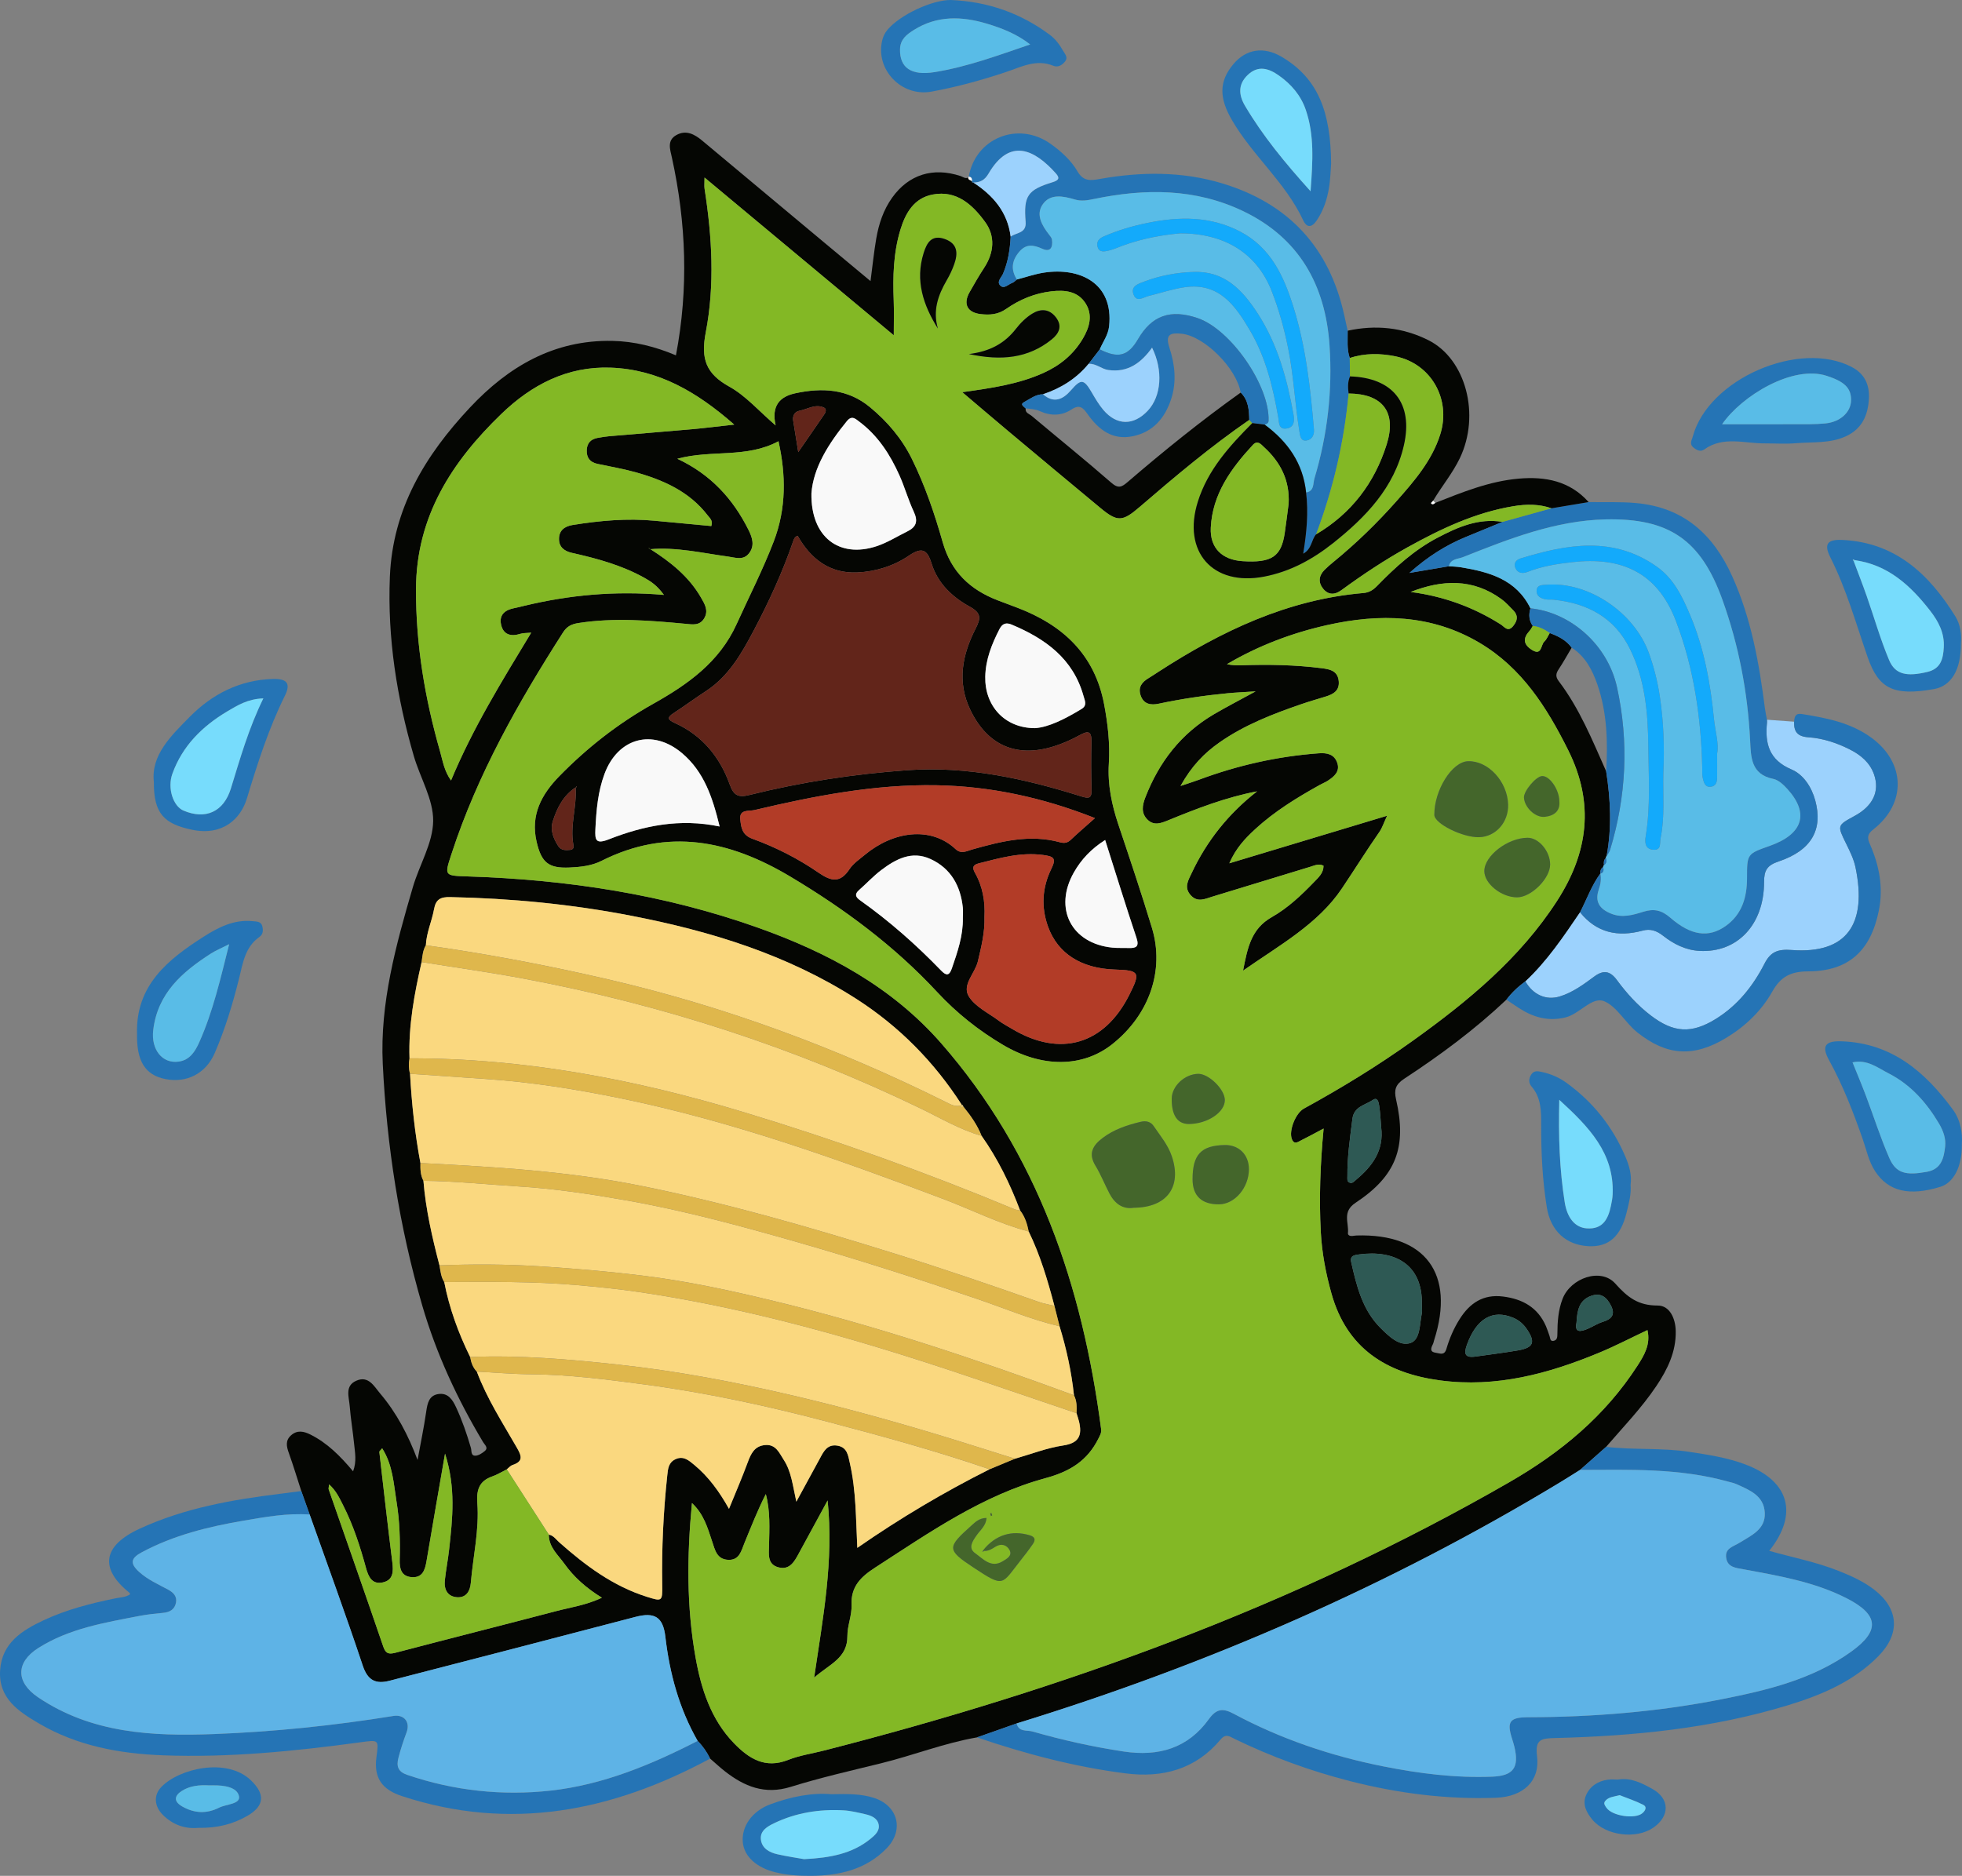 <?xml version="1.0" encoding="iso-8859-1"?>
<!-- Generator: Adobe Illustrator 17.0.0, SVG Export Plug-In . SVG Version: 6.00 Build 0)  -->
<svg version="1.2" baseProfile="tiny" id="Layer_1" xmlns="http://www.w3.org/2000/svg" xmlns:xlink="http://www.w3.org/1999/xlink"
	 x="0px" y="0px" width="658.311px" height="629.549px" viewBox="0 0 658.311 629.549" xml:space="preserve">
<rect x="0" y="0" width="658.311" height="629.549" fill="#808080" stroke="none"/>
<g>
	<path fill="#050603" d="M327.818,583.087c-10.989,1.9-21.376,6.028-32.164,8.684c-10.154,2.5-20.376,4.821-30.35,7.924
		c-8.7,2.706-15.586-0.131-22.143-5.279c-1.69-1.327-3.263-2.804-4.892-4.212c-1.078-2.205-2.451-4.2-4.186-5.939
		c-6.204-10.845-9.402-22.628-10.834-34.948c-0.773-6.645-3.577-8.363-10.088-6.654c-27.466,7.212-54.962,14.312-82.456,21.42
		c-4.518,1.168-7.296,0.013-8.972-5.023c-5.662-17.013-11.844-33.852-17.828-50.758c-0.938-2.63-1.875-5.259-2.813-7.889
		c-1.379-4.253-2.665-8.538-4.173-12.745c-0.787-2.195-1.237-4.181,0.724-5.941c2.075-1.862,4.271-1.392,6.497-0.281
		c5.612,2.803,9.958,7.123,14.333,12.347c1.248-3.346,0.638-6.239,0.357-9.065c-0.428-4.308-1.157-8.588-1.499-12.901
		c-0.238-3-1.703-6.686,2.177-8.422c4.157-1.859,6.024,1.892,8.049,4.278c5.537,6.523,9.433,14.008,12.544,22.3
		c0.989-5.409,2.122-10.797,2.91-16.236c0.412-2.848,0.951-5.499,4.211-5.906c3.161-0.395,4.639,1.942,5.829,4.506
		c2.036,4.388,3.599,8.937,4.947,13.571c0.299,1.027-0.09,2.715,1.558,2.624c1.058-0.058,2.198-0.813,3.073-1.534
		c1.355-1.117,0.022-2.088-0.511-2.979c-8.664-14.469-15.714-29.659-20.437-45.877c-7.719-26.501-11.918-53.668-13.254-81.129
		c-0.987-20.29,4.431-39.92,10.098-59.286c2.19-7.484,6.739-14.801,6.817-22.229c0.077-7.241-4.375-14.472-6.504-21.805
		c-5.695-19.616-8.859-39.535-8.025-60.099c0.929-22.891,11.851-40.815,26.892-56.851c12.912-13.767,28.217-22.734,47.753-22.35
		c7.344,0.144,14.436,1.93,21.341,4.852c4.3-22.511,3.429-44.48-1.354-66.368c-0.603-2.761-1.744-5.772,1.531-7.58
		c3.268-1.804,6.094-0.234,8.631,1.883c13.936,11.628,27.857,23.274,41.788,34.909c4.692,3.919,9.395,7.825,14.694,12.237
		c0.688-5.226,1.144-9.75,1.911-14.22c0.848-4.946,2.405-9.684,5.376-13.826c5.536-7.718,13.668-10.251,22.876-7.225
		c0.87,0.286,1.729,1.097,2.771,0.424c0,0-0.059-0.184-0.059-0.184c-0.421,1.13,0.75,1.055,1.172,1.547l0.067,0.371l0.385,0.036
		c6.666,4.338,11.493,9.944,12.517,18.168c-0.221,4.282-0.852,8.455-2.565,12.457c-0.526,1.228-2.234,2.661-0.903,3.962
		c1.294,1.265,2.672-0.456,3.991-0.896c0.586-0.196,1.051-0.755,1.571-1.149c3.036-0.787,6.031-1.845,9.115-2.313
		c11.956-1.811,23.389,3.468,21.826,18.024c-0.314,2.928-2.056,5.174-3.14,7.735c-1.249,1.62-2.497,3.239-3.745,4.859
		c-4.073,4.947-9.275,8.202-15.308,10.213c-2.445,0.011-4.3,1.544-6.293,2.603c-1.549,0.823-0.114,1.508,0.49,2.136
		c-0.217,1.539,1.222,1.846,2.018,2.515c8.893,7.483,17.949,14.778,26.704,22.418c2.401,2.095,3.499,1.492,5.556-0.276
		c12.216-10.499,24.751-20.61,37.874-29.971c2.6,2.545,2.801,5.84,2.874,9.176c-12.909,8.896-24.884,18.967-36.742,29.187
		c-5.845,5.038-7.495,5.11-13.263,0.325c-10.38-8.61-20.729-17.258-31.071-25.915c-4.902-4.104-9.757-8.264-15.222-12.898
		c9.897-1.392,18.761-2.684,27.072-6.389c5.661-2.524,10.192-6.215,13.361-11.556c2.244-3.782,3.426-7.866,0.983-11.793
		c-2.594-4.17-6.963-4.638-11.513-4.113c-5.596,0.647-10.664,2.75-15.199,5.924c-2.735,1.914-5.589,2.073-8.56,1.721
		c-4.507-0.534-5.918-3.45-3.705-7.338c1.564-2.748,3.13-5.504,4.864-8.146c3.357-5.116,3.858-10.632,0.355-15.446
		c-4.172-5.734-9.537-10.72-17.559-9.205c-6.285,1.187-9.158,6.192-10.869,11.853c-2.343,7.754-2.552,15.726-2.233,23.752
		c0.142,3.566,0.024,7.141,0.024,11.638c-21.395-17.837-42.135-35.129-63.5-52.941c0,1.914-0.125,2.874,0.019,3.791
		c2.513,16.063,3.456,32.305,0.386,48.224c-1.715,8.89,0.111,13.838,7.946,18.181c5.487,3.042,9.841,8.126,15.504,12.988
		c-1.481-6.589,1.39-9.667,6.599-10.785c8.96-1.924,17.575-1.532,25.047,4.656c5.835,4.832,10.669,10.48,14.05,17.325
		c4.437,8.984,7.647,18.466,10.37,28.032c2.83,9.941,9.176,15.888,18.388,19.454c2.168,0.839,4.35,1.641,6.524,2.463
		c15.33,5.8,26.083,15.708,29.248,32.478c1.24,6.571,1.993,13.188,1.578,19.866c-0.443,7.119,0.983,13.865,3.227,20.559
		c3.856,11.503,7.724,23.009,11.242,34.618c4.33,14.288-0.949,29.249-13.383,39.064c-9.875,7.795-23.488,7.921-36.538,0.218
		c-8.218-4.851-15.628-10.733-22.134-17.749c-14.384-15.51-31.136-27.925-49.277-38.76c-20.451-12.214-41.147-16.484-63.404-5.27
		c-3.265,1.645-7.017,2.052-10.684,2.215c-7.077,0.316-9.438-1.671-11.059-8.659c-2.086-8.993,1.649-15.886,7.654-22.023
		c9.344-9.55,19.699-17.66,31.434-24.242c11.485-6.441,22.195-13.92,28.012-26.736c4.191-9.235,8.821-18.274,12.463-27.755
		c4.289-11.164,4.097-22.493,1.599-33.651c-10.7,5.79-22.469,2.76-33.941,5.881c11.227,5.25,18.68,13.471,23.873,23.849
		c1.306,2.611,2.212,5.384,0.117,7.97c-1.917,2.366-4.494,1.34-6.966,1.003c-8.703-1.186-17.331-3.247-26.22-2.459
		c-0.116-0.164-0.233-0.328-0.349-0.492c0.013,0.09-0.005,0.224,0.047,0.26c0.111,0.079,0.257,0.108,0.389,0.157
		c6.773,4.307,12.987,9.211,17.064,16.321c1.236,2.154,2.63,4.362,1.045,6.977c-1.536,2.536-3.993,2.014-6.276,1.802
		c-11.948-1.105-23.877-2.116-35.866-0.262c-2.366,0.366-3.896,1.115-5.195,3.146c-15.021,23.474-28.704,47.606-37.403,74.268
		c-2.425,7.432-2.549,7.377,5.451,7.633c33.305,1.063,65.947,6.019,97.434,17.229c23.335,8.307,44.827,19.815,61.399,38.775
		c32.418,37.09,47.388,81.495,53.653,129.473c0.164,1.259-0.339,2.049-0.871,3.123c-3.709,7.486-9.563,11.11-17.756,13.335
		c-21.174,5.75-39.039,18.278-57.22,30.045c-4.778,3.092-8.157,6.334-7.89,12.584c0.146,3.425-1.42,6.906-1.396,10.356
		c0.053,7.446-5.901,9.363-11.154,13.971c2.97-20.26,6.587-38.959,4.521-59.466c-3.67,6.744-6.688,12.254-9.671,17.783
		c-1.468,2.72-3.035,5.614-6.725,4.695c-3.895-0.97-3.331-4.364-3.265-7.39c0.124-5.728,0.456-11.479-1.074-17.216
		c-2.784,5.446-4.932,10.989-7.196,16.484c-1.049,2.546-1.653,5.763-5.43,5.581c-3.856-0.185-4.429-3.331-5.4-6.216
		c-1.496-4.447-2.73-9.086-6.759-12.844c-1.698,17.749-1.812,34.896,1.215,51.867c1.879,10.53,5.141,20.763,12.899,28.76
		c4.973,5.127,10.436,8.636,18.159,5.579c3.834-1.518,8.029-2.12,12.057-3.152c80.299-20.578,157.675-48.473,229.836-89.999
		c17.468-10.052,32.185-22.279,43.068-39.123c2.261-3.5,4.487-7.195,3.359-11.976c-5.612,2.648-10.769,5.334-16.118,7.558
		c-17.098,7.108-34.652,11.835-53.444,9.328c-18.022-2.403-31.31-10.722-36.469-29.196c-1.885-6.75-3.196-13.594-3.567-20.611
		c-0.599-11.3-0.194-22.578,0.946-34.723c-2.895,1.53-5.17,2.791-7.5,3.939c-1.096,0.54-2.407,1.654-3.184-0.477
		c-1.023-2.805,1.288-8.639,4.077-10.168c12.569-6.887,24.785-14.35,36.438-22.697c18.494-13.247,35.955-27.594,48.491-46.987
		c10.444-16.156,12.633-32.77,3.751-50.578c-7.184-14.403-15.557-27.63-29.741-36.037c-16.139-9.566-33.536-9.922-51.27-5.933
		c-11.796,2.653-23.023,6.918-33.501,13.095c1.696,0.376,3.289,0.423,4.879,0.368c9.004-0.313,17.987-0.152,26.939,0.982
		c2.776,0.352,5.384,0.895,5.701,4.382c0.29,3.193-1.857,4.351-4.409,5.14c-2.703,0.835-5.427,1.611-8.102,2.53
		c-9.621,3.307-19.092,6.966-27.501,12.851c-5.102,3.571-9.357,7.908-13.085,14.625c3.042-1.027,4.598-1.505,6.121-2.074
		c13.021-4.862,26.439-7.889,40.313-8.903c2.763-0.202,5.115,0.328,6.122,3.106c1.069,2.951-0.932,4.657-3.113,6.086
		c-0.831,0.544-1.778,0.908-2.651,1.393c-7.728,4.296-15.26,8.905-21.785,14.929c-3.266,3.015-6.381,6.235-8.631,11.407
		c17.888-5.393,34.952-10.538,52.943-15.962c-1.158,2.483-1.648,4.076-2.553,5.38c-4.346,6.257-8.399,12.747-12.61,19.023
		c-7.995,11.916-20.825,18.962-33.172,27.583c1.517-7.728,2.723-14.048,9.665-17.976c5.294-2.995,9.891-7.32,14.185-11.778
		c1.494-1.552,3.147-3.004,3.152-5.447c-1.538-0.823-2.919-0.121-4.322,0.307c-10.979,3.35-21.958,6.697-32.937,10.048
		c-2.522,0.77-5.061,2.09-7.36-0.529c-2.277-2.595-0.775-4.924,0.368-7.354c5.113-10.871,12.401-19.997,21.961-27.443
		c-10.442,1.977-20.163,5.758-29.823,9.713c-2.389,0.978-4.795,1.923-6.962-0.236c-2.219-2.212-1.733-4.809-0.715-7.438
		c4.6-11.875,11.985-21.46,23.074-27.948c4.174-2.442,8.479-4.663,13.924-7.641c-4.047,0.264-6.702,0.369-9.344,0.623
		c-7.79,0.751-15.521,1.881-23.183,3.515c-2.597,0.554-5.078,0.216-6.079-2.869c-0.89-2.743,0.525-4.416,2.716-5.73
		c1.14-0.683,2.241-1.432,3.357-2.155c21.046-13.621,43.255-24.225,68.693-26.397c1.958-0.167,3.274-1.007,4.651-2.426
		c6.045-6.229,12.477-12.059,20.225-16.131c6.795-3.572,13.789-6.654,21.816-5.319c-4.13,1.699-8.263,3.393-12.39,5.098
		c-6.687,2.763-12.696,6.559-18.859,12.037c5.126-0.867,9.183-1.553,13.241-2.239c1.327,0.105,2.67,0.113,3.979,0.329
		c9.568,1.579,18.62,4.063,23.393,13.788c-0.621,2.09-0.515,4.083,0.786,5.917c-0.355,0.55-0.641,1.163-1.078,1.638
		c-2.226,2.422-2.166,4.507,0.731,6.36c3.418,2.186,2.987-1.611,4.205-2.738c0.809-0.749,1.237-1.909,1.836-2.886
		c2.839,1.059,5.513,2.365,7.353,4.918c-1.442,2.423-2.798,4.902-4.357,7.247c-0.951,1.43-1.104,2.501,0.018,3.979
		c6.979,9.194,11.278,19.817,15.914,30.256c1.481,9.476,1.927,18.957,0.149,28.449c-0.181,0.174-0.265,0.386-0.252,0.636
		c-0.699,0.674-0.763,1.513-0.627,2.404c-0.183,0.178-0.279,0.395-0.287,0.651c-0.8,0.529-1.003,1.311-0.94,2.207l0.012-0.037
		c-2.94,3.992-4.565,8.672-6.819,13.023c-5.552,8.172-11.052,16.386-18.338,23.187c-2.425,1.73-4.567,3.753-6.364,6.134
		c-10.551,9.981-22.176,18.6-34.29,26.538c-2.911,1.908-3.47,3.727-2.733,6.93c3.677,15.987,0.071,25.67-13.604,34.704
		c-4.575,3.022-2.184,6.697-2.542,10.171c-0.075,0.73,0.696,1.024,1.43,0.964c0.498-0.04,0.992-0.15,1.489-0.166
		c23.048-0.707,33.126,12.882,26.016,35.072c-0.152,0.475-0.217,0.99-0.441,1.426c-0.692,1.351-1.081,2.598,1.024,2.872
		c1.348,0.176,2.833,1.039,3.523-1.322c1.022-3.498,2.462-6.859,4.433-9.982c3.391-5.373,7.895-8.411,14.527-7.584
		c6.567,0.819,11.695,3.643,14.437,9.952c0.463,1.066,0.802,2.186,1.198,3.282c0.257,0.711,0.124,1.851,1.339,1.642
		c1.271-0.219,1.292-1.354,1.297-2.347c0.02-4.016,0.28-8.009,1.757-11.788c2.731-6.987,12.842-10.49,17.649-5.105
		c4.169,4.67,7.727,7.402,14.246,7.391c4.057-0.007,5.972,4.345,6.057,8.561c0.14,6.96-2.766,12.893-6.527,18.491
		c-4.937,7.348-11.084,13.701-16.836,20.373c-2.912,2.578-5.827,5.159-8.742,7.74c-2.25,1.403-4.484,2.834-6.754,4.206
		c-57.343,34.678-118.309,61.192-182.302,80.883C336.677,579.969,332.248,581.528,327.818,583.087z M193.111,264.275
		c-4.07,2.704-6.159,6.76-7.596,11.234c-1.001,3.116,0.157,5.85,1.771,8.417c0.922,1.466,2.484,1.483,4.006,1.31
		c1.011-0.115,1.289-0.682,1.094-1.718c-1.214-6.461,1.216-12.794,0.731-19.236c0.122-0.044,0.264-0.062,0.359-0.14
		c0.06-0.049,0.048-0.185,0.069-0.283C193.4,263.998,193.255,264.137,193.111,264.275z M322.742,370.89l0.023-0.012
		c-9.289-14.464-21.082-26.446-35.57-35.722c-23.036-14.75-48.633-22.62-75.207-27.784c-20.121-3.909-40.447-5.879-60.942-6.297
		c-3.212-0.065-4.816,0.728-5.413,4.057c-0.729,4.063-2.557,7.9-2.743,12.106c-1.049,1.737-1.14,3.716-1.427,5.645
		c-2.431,10.633-4.429,21.32-4.058,32.304c-0.335,1.742-0.294,3.472,0.18,5.186c0.558,10.051,1.616,20.044,3.484,29.943
		c-0.045,2.055,0.001,4.095,1.004,5.975c0.787,9.647,2.955,19.032,5.381,28.369c0.359,1.916,0.495,3.896,1.602,5.599
		c1.707,8.801,4.74,17.143,8.698,25.166c0.323,1.828,0.902,3.538,2.239,4.903c3.387,9.045,8.608,17.137,13.385,25.446
		c1.582,2.751,2.38,4.652-1.398,5.898c-0.726,0.239-1.292,0.962-1.932,1.462c-1.631,0.806-3.2,1.79-4.905,2.384
		c-4.366,1.522-5.311,4.549-4.985,8.897c0.677,9.02-1.414,17.882-2.185,26.825c-0.243,2.816-1.573,5.02-4.601,4.813
		c-3.259-0.222-4.445-2.662-4.112-5.708c0.378-3.47,1.057-6.907,1.441-10.376c1.145-10.341,2.292-20.694-1.378-32.112
		c-2.208,12.774-4.248,24.376-6.197,35.992c-0.51,3.037-1.333,5.78-5.085,5.453c-3.445-0.3-4.012-2.916-3.926-5.85
		c0.192-6.5-0.013-13.002-1.057-19.417c-0.98-6.022-1.231-12.317-4.826-17.964c-0.589,0.73-0.973,0.992-0.948,1.207
		c1.418,12.351,2.817,24.706,4.356,37.042c0.386,3.092,0.344,6-3.217,6.761c-3.597,0.768-4.807-1.893-5.628-4.901
		c-1.973-7.226-4.274-14.351-7.691-21.05c-1.195-2.343-2.294-4.814-4.685-6.961c-0.091,1.048-0.229,1.41-0.131,1.689
		c6.111,17.587,12.296,35.149,18.312,52.768c0.918,2.689,2.196,2.555,4.46,1.96c17.842-4.69,35.733-9.197,53.576-13.883
		c4.863-1.277,9.935-1.955,15.328-4.487c-5.309-3.278-9.4-6.935-12.58-11.389c-2.139-2.996-5.272-5.592-5.23-9.798
		c1.6,0.309,2.418,1.639,3.527,2.622c8.748,7.758,18.011,14.682,29.379,18.256c5.083,1.598,5.226,1.589,5.137-3.919
		c-0.198-12.324,0.384-24.607,1.701-36.863c0.24-2.237,0.404-4.31,2.762-5.4c2.655-1.227,4.473,0.407,6.252,1.879
		c4.782,3.956,8.398,8.895,11.691,14.781c2.25-5.536,4.404-10.496,6.271-15.562c1.096-2.974,2.295-5.568,5.912-5.853
		c3.599-0.283,4.692,2.687,6.185,4.968c2.568,3.923,3.018,8.626,4.231,14.045c2.955-5.425,5.414-9.921,7.853-14.427
		c1.283-2.371,2.449-4.91,5.856-4.392c3.431,0.522,3.677,3.394,4.262,5.97c2.072,9.115,1.997,18.433,2.484,28.347
		c14.418-10.005,29.094-18.708,44.372-26.376c2.837-1.18,5.674-2.361,8.511-3.541c5.392-1.535,10.7-3.628,16.198-4.447
		c5.42-0.806,6.375-3.493,5.312-8.03c-0.222-0.947-0.556-1.867-0.839-2.8c0.096-2.062,0.121-4.115-0.86-6.024
		c-0.839-7.878-2.512-15.583-4.831-23.153c-0.577-2.285-1.153-4.57-1.73-6.855c-2.255-8.533-4.741-16.987-8.631-24.955
		c-0.517-2.531-1.254-4.972-2.88-7.05c-3.345-8.847-7.445-17.305-12.926-25.052c-1.449-3.688-3.713-6.866-6.197-9.906
		C323.168,371.004,323.031,370.87,322.742,370.89z M267.637,179.818c-1.117,0.402-1.285,1.21-1.561,2.007
		c-3.545,10.237-8.046,20.062-13.095,29.629c-4.12,7.807-8.443,15.497-16.158,20.519c-3.62,2.357-7.096,4.934-10.714,7.294
		c-2.412,1.574-2.181,2.248,0.422,3.431c9.121,4.145,15.038,11.407,18.349,20.662c1.322,3.695,2.933,4.36,6.619,3.439
		c17.406-4.348,35.154-7.039,52.997-8.314c19.94-1.425,39.305,2.82,58.257,8.777c2.678,0.842,3.582,0.675,3.491-2.32
		c-0.162-5.325-0.173-10.661-0.037-15.987c0.098-3.834-1.295-3.69-4.089-2.148c-2.741,1.512-5.672,2.797-8.662,3.719
		c-12.557,3.871-22.2-0.462-27.884-12.279c-4.539-9.438-2.69-18.538,1.78-27.282c1.766-3.454,1.909-5.223-1.921-7.331
		c-5.896-3.245-10.815-7.838-12.891-14.589c-1.416-4.606-3.198-5.543-7.572-2.563c-5.092,3.47-11.145,5.365-17.353,5.636
		C278.338,192.524,272.004,187.532,267.637,179.818z M222.762,199.656c-2.242-3.096-4.227-4.426-6.379-5.637
		c-7.634-4.293-15.977-6.562-24.421-8.455c-2.706-0.607-4.349-1.979-4.396-4.575c-0.053-2.897,1.768-4.359,4.682-4.821
		c9.073-1.437,18.16-2.284,27.346-1.407c6.394,0.611,12.789,1.2,19.073,1.788c0.59-1.904-0.489-2.634-1.17-3.523
		c-6.196-8.091-14.958-11.954-24.393-14.576c-4.156-1.155-8.434-1.867-12.658-2.775c-2.499-0.537-3.682-2.083-3.578-4.627
		c0.096-2.348,1.378-3.666,3.628-4.079c1.307-0.24,2.623-0.46,3.945-0.573c9.282-0.798,18.569-1.532,27.848-2.36
		c4.311-0.385,8.608-0.933,14.068-1.535c-12.663-11.109-25.57-18.528-41.451-19.109c-14.534-0.532-26.559,5.75-36.682,15.526
		c-16.629,16.059-28.568,34.416-28.643,58.831c-0.057,18.673,3.005,36.735,8.106,54.556c0.87,3.039,1.308,6.326,3.643,9.641
		c7.388-17.748,17.104-33.392,26.909-49.615c-1.641,0.154-2.665,0.081-3.577,0.367c-3.24,1.015-5.825,0.366-6.554-3.175
		c-0.672-3.262,1.427-4.854,4.444-5.431c1.14-0.218,2.265-0.521,3.395-0.791C190.934,199.72,206.107,198.225,222.762,199.656z
		 M367.394,274.567c-17.62-6.967-35.223-10.711-53.198-11.028c-20.674-0.364-41.011,3.585-61.11,8.339
		c-1.77,0.419-5.04-0.349-4.7,3.057c0.264,2.648,0.533,5.286,4.066,6.565c7.828,2.835,15.305,6.641,22.155,11.356
		c4.25,2.925,7.272,3.63,10.437-1.173c1.243-1.887,3.302-3.267,5.09-4.757c9.447-7.875,22.07-9.82,30.498-1.949
		c1.906,1.78,3.751,0.624,5.587,0.108c9.654-2.712,19.326-5.172,29.414-2.414c1.428,0.39,2.501,0.261,3.619-0.8
		C361.647,279.597,364.163,277.449,367.394,274.567z M330.318,307.695c0.167,5.24-1.068,10.064-2.208,14.937
		c-0.945,4.041-5.444,7.899-3.033,11.8c2.129,3.445,6.528,5.512,9.996,8.092c1.463,1.088,3.096,1.95,4.672,2.883
		c16.029,9.492,30.746,5.191,39.126-11.426c3.873-7.68,3.514-8.323-4.801-8.588c-11.299-0.361-19.167-5.395-22.414-14.382
		c-2.39-6.616-1.956-13.186,1.093-19.407c1.747-3.564,0.873-4.179-2.783-4.666c-7.529-1.002-14.501,1.031-21.577,2.817
		c-1.885,0.476-2.303,1.346-1.257,3.19C329.749,297.558,330.575,302.622,330.318,307.695z M272.26,165.566
		c-0.252,14.742,9.358,21.856,21.82,17.762c3.669-1.205,6.879-3.271,10.299-4.948c3.176-1.557,3.69-3.511,2.198-6.696
		c-1.82-3.884-2.979-8.074-4.723-11.999c-3.131-7.049-7.236-13.447-13.528-18.163c-1.284-0.962-2.505-2.23-4.17-0.188
		C277.974,148.912,272.905,156.964,272.26,165.566z M241.457,277.384c-2.359-9.776-5.234-18.391-12.63-24.628
		c-9.85-8.306-21.472-5.131-25.98,6.928c-2.252,6.024-2.764,12.267-3.075,18.602c-0.179,3.637,0.131,5.116,4.453,3.424
		C215.929,277.126,228.026,274.582,241.457,277.384z M323.072,308.037c0-1.165,0.107-2.342-0.017-3.494
		c-0.787-7.272-4.015-13.087-10.804-16.226c-6.302-2.914-11.682-0.006-16.598,3.717c-2.638,1.998-4.908,4.476-7.402,6.671
		c-1.597,1.405-1.205,2.356,0.368,3.472c9.795,6.95,18.758,14.874,27.1,23.499c1.736,1.795,2.761,1.942,3.666-0.684
		C321.286,319.476,323.184,313.977,323.072,308.037z M347.231,244.377c4.653-0.288,10.231-3.138,15.65-6.433
		c1.975-1.201,1.124-2.733,0.675-4.347c-3.493-12.568-12.822-19.238-24.092-23.967c-1.769-0.742-3.083-0.475-4.07,1.433
		c-2.618,5.063-4.694,10.269-4.811,16.057C330.39,236.735,336.928,244.34,347.231,244.377z M370.811,281.912
		c-4.669,2.963-8.031,6.535-10.508,10.909c-6.849,12.093-0.831,23.819,12.922,25.212c1.811,0.183,3.651,0.065,5.475,0.128
		c2.489,0.086,3.621-0.431,2.624-3.412C377.717,303.965,374.367,293.094,370.811,281.912z M477.074,437.892
		c0.363-13.676-9.251-18.494-21.102-16.886c-1.569,0.213-3.095,0.4-2.591,2.633c1.804,7.99,3.759,15.986,9.787,22.006
		c2.777,2.773,6.459,6.398,10.175,5.05c3.23-1.171,2.963-6.274,3.701-9.816C477.243,439.924,477.074,438.89,477.074,437.892z
		 M495.036,455.286c4.729-0.677,9.475-1.255,14.183-2.057c5.352-0.912,6.089-2.726,3.055-7.197
		c-1.125-1.657-2.594-2.947-4.501-3.753c-6.974-2.945-12.396,0.261-15.575,9.047C491.11,454.331,491.498,455.781,495.036,455.286z
		 M473.324,198.671c10.948,1.42,20.976,5.043,30.236,10.902c1.212,0.767,2.377,2.718,4.143,0.544
		c1.473-1.814,1.791-3.516,0.06-5.269c-1.277-1.293-2.5-2.686-3.956-3.749C494.164,194.061,483.866,194.533,473.324,198.671z
		 M463.431,378.363c-0.21-2.476-0.294-4.972-0.697-7.416c-0.148-0.896-0.499-2.9-2.084-1.803c-2.553,1.768-6.339,2.124-6.876,6.386
		c-0.807,6.408-1.745,12.79-1.683,19.266c0.007,0.779-0.227,1.772,0.784,2.131c0.93,0.331,1.497-0.455,2.114-0.968
		C460.488,391.39,464.399,386.066,463.431,378.363z M528.964,443.932c-0.718,3.395,1.35,3.102,3.915,1.967
		c1.659-0.734,3.22-1.753,4.937-2.279c2.961-0.907,4.24-2.425,2.707-5.45c-1.417-2.796-3.376-4.472-6.736-3.226
		C529.834,436.41,529.201,439.753,528.964,443.932z M267.84,151.735c3.279-4.75,6.057-8.741,8.789-12.763
		c0.477-0.702,0.747-1.759-0.163-2.177c-2.87-1.319-5.459,0.516-8.15,1.045c-1.651,0.325-2.456,1.597-2.173,3.368
		C266.655,144.405,267.173,147.6,267.84,151.735z"/>
	<path fill="#2574B5" d="M530.162,493.321c2.915-2.581,5.83-5.162,8.742-7.74c9.24,1.096,18.591,0.258,27.829,1.668
		c6.42,0.98,12.821,1.938,18.927,4.249c14.695,5.561,17.874,16.556,7.972,28.989c7.914,2.234,15.85,3.762,23.348,6.749
		c4.196,1.671,8.287,3.513,11.866,6.274c8.282,6.389,8.831,14.735,1.474,22.249c-8.42,8.6-19.162,13.106-30.355,16.528
		c-25.506,7.798-51.804,10.363-78.323,11.027c-4.466,0.112-6.641,0.395-5.916,6.077c1.063,8.335-4.632,13.634-13.823,13.963
		c-16.576,0.592-32.869-1.483-48.924-5.589c-13.411-3.43-26.342-8.154-38.792-14.198c-1.607-0.78-2.873-1.885-4.66,0.252
		c-8.354,9.99-19.436,12.942-31.89,11.347c-17.036-2.183-33.577-6.536-49.817-12.077c4.427-1.559,8.857-3.118,13.287-4.677
		c0.694,2.953,3.509,2.179,5.318,2.698c10.048,2.883,20.234,5.156,30.599,6.72c11.709,1.766,21.554-1.075,28.593-10.879
		c2.544-3.543,4.755-3.701,8.314-1.794c15.791,8.461,32.598,14.15,50.143,17.649c12.08,2.409,24.255,3.957,36.62,3.466
		c7.023-0.279,9.093-3.007,7.446-9.962c-0.229-0.966-0.531-1.917-0.831-2.865c-1.792-5.661-0.74-7.098,5.418-7.116
		c21.803-0.062,43.454-1.797,64.861-6.028c15.374-3.038,30.561-6.643,43.618-16.042c9.633-6.933,9.17-12.32-1.417-17.764
		c-10.972-5.643-22.935-7.62-34.854-9.834c-2.427-0.451-5.269-0.612-5.748-3.798c-0.493-3.278,2.35-3.754,4.456-5.086
		c3.823-2.418,8.77-4.387,8.495-10.054c-0.282-5.816-5.164-7.672-9.598-9.667c-0.896-0.403-1.896-0.577-2.852-0.844
		C563.434,492.68,546.777,493.271,530.162,493.321z"/>
	<path fill="#9CD2FD" d="M511.817,329.372c7.287-6.8,12.786-15.014,18.338-23.186c5.573,6.917,12.742,8.381,20.994,6.145
		c2.617-0.709,4.724,0.034,6.872,1.724c3.558,2.799,7.566,4.831,12.24,5.079c12.611,0.669,21.632-8.737,21.639-23.103
		c0.002-3.94,1.009-5.621,4.916-6.931c11.006-3.692,14.907-10.714,12.259-20.451c-1.247-4.586-4.001-8.727-7.987-10.417
		c-7.526-3.191-8.917-8.665-8.206-15.689c0.033-0.328-0.01-0.665-0.018-0.997c3.037,0.22,6.074,0.441,9.112,0.661
		c-0.104,3.344,1.087,4.986,4.853,5.241c4.796,0.324,9.446,1.87,13.793,4.053c3.668,1.842,6.763,4.399,8.158,8.368
		c2.014,5.728-0.373,10.634-6.487,13.956c-5.939,3.226-5.872,3.193-2.82,9.397c1.242,2.525,2.535,5.142,3.103,7.863
		c3.964,19.01-2.873,29.141-21.418,27.75c-4.627-0.347-7.063,0.565-9.109,4.568c-3.832,7.499-8.986,13.986-16.261,18.513
		c-8.25,5.134-14.295,4.722-21.959-1.157c-4.408-3.381-8.079-7.456-11.328-11.871c-2.323-3.156-4.589-3.352-7.552-1.168
		c-3.612,2.663-7.224,5.36-11.599,6.703C518.79,335.82,514.409,333.884,511.817,329.372z"/>
	<path fill="#2574B5" d="M101.094,500.414c0.938,2.63,1.875,5.259,2.813,7.89c-7.529-0.537-14.911,0.806-22.251,2.064
		c-11.8,2.022-23.386,4.859-34.079,10.593c-3.677,1.972-4.081,3.711-0.872,6.614c2.917,2.639,6.401,4.133,9.75,5.953
		c1.701,0.924,3.025,2.232,2.59,4.381c-0.462,2.283-2.098,3.182-4.326,3.389c-2.635,0.245-5.282,0.516-7.878,1.018
		c-11.735,2.271-23.621,4.211-33.965,10.758c-7.62,4.823-7.615,11.487-0.114,16.555c17.936,12.12,38.367,13.126,58.912,12.349
		c20.198-0.764,40.324-2.843,60.308-6.08c3.624-0.587,5.724,2.051,4.435,5.501c-1.049,2.807-1.976,5.619-2.727,8.522
		c-0.763,2.948-0.069,4.722,2.94,5.746c15.678,5.335,31.884,7.092,48.179,5.279c17.497-1.947,33.675-8.666,49.274-16.679
		c1.735,1.74,3.109,3.735,4.186,5.939c-32.816,17.706-66.937,24.548-103.388,12.591c-6.736-2.21-9.503-6.121-8.573-13.066
		c0.804-6.004,0.826-5.843-5.442-4.992c-21.962,2.98-43.999,5.204-66.197,4.362c-14.593-0.553-28.79-3.159-41.622-10.7
		c-6.879-4.042-13.619-8.447-13.009-17.841c0.592-9.126,7.293-13.358,14.567-16.766c7.719-3.616,15.948-5.714,24.276-7.402
		c1.622-0.329,3.322-0.317,4.748-1.32c-0.046-0.173-0.036-0.395-0.138-0.477c-10.162-8.149-9.114-15.8,3.417-21.571
		c15.026-6.92,31.029-9.723,47.255-11.712C96.476,501.027,98.784,500.713,101.094,500.414z"/>
	<path fill="#2574B5" d="M592.865,241.545c0.008,0.333,0.051,0.669,0.018,0.997c-0.711,7.024,0.68,12.498,8.206,15.689
		c3.986,1.69,6.74,5.831,7.987,10.417c2.648,9.737-1.253,16.759-12.259,20.451c-3.907,1.311-4.915,2.992-4.916,6.931
		c-0.007,14.366-9.028,23.773-21.639,23.103c-4.674-0.248-8.682-2.28-12.24-5.079c-2.149-1.69-4.255-2.433-6.872-1.724
		c-8.251,2.236-15.421,0.772-20.994-6.145c2.255-4.351,3.88-9.032,6.82-13.023c0.366,1.851,0.074,3.612-0.537,5.388
		c-1.429,4.152,0.359,6.594,4.235,8.121c3.735,1.472,7.295,0.396,10.721-0.676c3.585-1.122,6.149-0.522,9.036,1.99
		c6.954,6.051,12.864,6.821,18.527,2.835c5.552-3.908,7.215-9.69,7.22-16.149c0.005-8.097,0.007-8.097,7.599-10.774
		c11.153-3.932,13.378-10.87,5.992-19.049c-1.303-1.443-3.015-3.085-4.781-3.443c-7.528-1.527-7.494-7.344-7.773-12.954
		c-0.805-16.193-3.828-31.971-9.304-47.197c-7.201-20.023-17.866-27.417-39.17-26.941c-16.901,0.378-32.438,6.537-47.885,12.675
		c-1.66,0.66-4.159,0.51-4.716,3.055c-4.057,0.686-8.115,1.372-13.241,2.239c6.163-5.477,12.172-9.274,18.859-12.037
		c4.128-1.705,8.26-3.399,12.383-5.097c5.475-1.52,10.958-3.041,16.441-4.562c4.152-0.694,8.303-1.387,12.455-2.081
		c5.304,0.1,10.587-0.154,15.917,0.33c16.014,1.454,25.911,10.529,32.256,24.58c6.366,14.097,9.029,29.074,10.967,44.251
		C592.341,238.968,592.632,240.253,592.865,241.545z"/>
	<path fill="#2574B5" d="M511.817,329.372c2.591,4.512,6.973,6.448,11.533,5.049c4.375-1.343,7.987-4.04,11.599-6.703
		c2.963-2.184,5.229-1.988,7.552,1.168c3.249,4.415,6.92,8.49,11.328,11.871c7.665,5.879,13.71,6.29,21.959,1.157
		c7.276-4.527,12.429-11.014,16.261-18.513c2.046-4.003,4.482-4.916,9.109-4.568c18.545,1.392,25.382-8.74,21.418-27.75
		c-0.568-2.721-1.86-5.338-3.103-7.863c-3.052-6.204-3.119-6.171,2.82-9.397c6.115-3.322,8.502-8.228,6.487-13.956
		c-1.396-3.969-4.49-6.526-8.158-8.368c-4.347-2.183-8.997-3.729-13.793-4.053c-3.766-0.254-4.957-1.897-4.853-5.241
		c0.122-1.615,0.378-2.928,2.614-2.569c8.256,1.327,16.423,2.882,23.375,7.986c11.409,8.377,11.753,21.999,0.62,30.712
		c-2.01,1.573-2.157,2.73-1.205,4.904c3.127,7.139,4.617,14.542,3.027,22.373c-2.727,13.436-10.059,20.324-23.675,20.388
		c-5.934,0.028-9.248,1.76-12.109,6.839c-3.619,6.424-8.964,11.547-15.352,15.431c-10.928,6.644-20.008,6.132-29.918-1.796
		c-4.039-3.231-6.864-8.716-11.109-10.452c-4.122-1.685-8.19,4.317-13.092,5.465c-5.881,1.378-10.823-0.126-15.597-3.233
		c-1.38-0.898-2.743-1.824-4.108-2.743C507.251,333.125,509.393,331.102,511.817,329.372z"/>
	<path fill="#050603" d="M533.036,168.506c-4.152,0.694-8.303,1.387-12.452,2.081c-4.196-1.446-8.427-1.42-12.789-0.699
		c-12.842,2.125-24.353,7.601-35.579,13.827c-7.715,4.279-15.042,9.169-22.16,14.37c-2.263,1.654-4.425,1.611-6.151-0.56
		c-1.67-2.101-1.4-4.345,0.517-6.267c0.938-0.94,1.95-1.813,2.98-2.654c7.621-6.222,14.659-13.066,21.171-20.417
		c5.953-6.719,11.867-13.559,14.657-22.352c3.75-11.817-3.044-23.812-15.049-26.251c-5.052-1.027-10.254-1.106-15.295,0.575
		c-1.042-2.994-0.642-6.098-0.701-9.167c9.381-2.036,18.424-1.14,27.057,3.167c12.591,6.281,17.561,25.063,10.571,39.622
		c-2.448,5.099-6.083,9.428-8.942,14.255c-0.254,0.288-0.773,0.763-0.722,0.836c0.473,0.671,0.961,0.259,1.424-0.091
		c9.076-3.579,18.12-7.282,27.981-8.144C518.511,159.854,526.708,161.408,533.036,168.506z"/>
	<path fill="#2574B5" d="M452.184,110.992c0.059,3.069-0.34,6.173,0.701,9.168c0.027,2.055,0.053,4.108,0.08,6.162
		c-0.8,1.863-0.727,3.796-0.459,5.744c-1.491,16.25-5.165,31.996-10.92,47.261c-1.611,1.835-1.395,4.916-4.315,6.485
		c1.157-7.137,1.788-13.811,0.964-20.538c2.773-0.436,2.281-2.976,2.789-4.67c4.383-14.607,6.11-29.565,5.065-44.769
		c-1.389-20.225-10.218-35.968-28.923-44.947c-16.061-7.71-32.992-7.671-50.083-4.11c-2.148,0.448-4.22,0.825-6.378,0.188
		c-3.952-1.166-8.381-2.126-10.946,1.766c-2.226,3.378-0.122,6.995,2.232,10.004c0.401,0.513,0.896,1.09,0.98,1.689
		c0.341,2.44-0.422,4.343-3.212,3.079c-3.089-1.4-5.555-1.752-7.939,1.188c-2.414,2.977-2.643,5.921-0.623,9.111
		c-0.52,0.394-0.985,0.954-1.571,1.149c-1.319,0.44-2.697,2.161-3.991,0.896c-1.331-1.301,0.378-2.735,0.903-3.962
		c1.713-4.001,2.344-8.175,2.564-12.458c1.88-1.448,5.359-1.035,5.028-5.005c-0.723-8.677,0.69-10.713,8.952-13.242
		c1.993-0.61,2.71-1.289,1.213-2.966c-7.17-8.032-15.464-12.166-22.615,0.057c-1.294,2.212-2.818,2.976-5.094,2.989l-0.385-0.036
		c0,0-0.067-0.371-0.067-0.371c0.045-0.846-0.123-1.53-1.172-1.547c0,0,0.059,0.184,0.059,0.184
		c2.114-13.091,16.552-18.999,27.483-11.216c3.556,2.532,6.864,5.531,9.017,9.235c2.041,3.51,4.495,3.083,7.565,2.541
		c13.776-2.432,27.535-2.578,41.033,1.502c22.159,6.698,35.86,21.405,40.883,44.078C451.4,107.417,451.791,109.205,452.184,110.992z
		"/>
	<path fill="#2574B5" d="M658.26,383.957c0.121,7.589-2.76,12.988-7.213,14.357c-10.504,3.229-17.493,1.51-21.906-5.261
		c-2.139-3.282-2.855-7.065-4.112-10.663c-3.179-9.101-6.636-18.067-11.308-26.556c-2.684-4.876-1.232-6.563,4.298-6.357
		c16.759,0.623,27.945,10.267,37.219,22.901C657.871,375.964,658.513,380.332,658.26,383.957z M621.586,356.547
		c1.56,3.881,3.1,7.527,4.497,11.228c2.628,6.964,4.87,14.093,7.853,20.898c2.253,5.139,5.541,5.88,12.576,4.606
		c4.92-0.891,5.713-4.692,6.144-8.481c0.295-2.597-0.609-5.246-1.982-7.578c-4.193-7.12-9.571-13.201-16.969-16.973
		C630.057,358.386,626.466,355.442,621.586,356.547z"/>
	<path fill="#2574B5" d="M51.623,262.374c-0.989-9.003,5.83-15.497,12.054-21.804c7.527-7.627,16.8-12.388,27.925-12.704
		c4.569-0.13,6.068,1.438,3.997,5.614c-5.493,11.076-9.198,22.743-12.773,34.529c-2.091,6.896-8.2,12.583-18.341,10.476
		C55.136,276.541,51.526,273.114,51.623,262.374z M88.358,234.393c-5.142,0.142-8.732,2.339-12.207,4.417
		c-8.302,4.964-14.975,11.561-18.315,20.876c-1.741,4.856,0.277,10.878,3.696,12.343c7.426,3.184,13.513,0.455,15.943-7.417
		C80.555,254.636,83.379,244.58,88.358,234.393z"/>
	<path fill="#2574B5" d="M657.943,216.005c0.04,8.914-3.288,14.236-9.044,15.26c-13.603,2.419-18.587-0.161-22.24-10.691
		c-3.916-11.287-7.109-22.791-12.526-33.53c-2.256-4.473-0.969-6.072,4.038-5.836c17.831,0.84,29.095,11.49,37.898,25.633
		C657.853,209.709,658.194,213.118,657.943,216.005z M622.374,188.012c-0.244-0.094-0.489-0.187-0.733-0.281
		c0.12,0.216,0.239,0.433,0.359,0.649c1.444,3.871,2.953,7.719,4.319,11.617c2.512,7.172,4.59,14.52,7.523,21.512
		c2.064,4.921,5.95,5.64,12.853,3.998c4.574-1.087,5.305-4.503,5.511-8.302c0.256-4.73-1.761-8.621-4.593-12.26
		C641.048,196.517,633.531,189.573,622.374,188.012z"/>
	<path fill="#2574B5" d="M592.144,148.804c-6.82,0.054-13.97-2.553-20.328,2.051c-1.261,0.913-2.553,0.192-3.638-0.682
		c-1.149-0.926-0.801-2.047-0.354-3.168c0.061-0.154,0.106-0.315,0.149-0.476c5.206-19.37,35.932-32.711,53.543-23.249
		c4.139,2.224,5.769,5.903,5.566,10.346c-0.257,5.62-2.245,10.319-7.813,12.84c-5.343,2.419-11.081,1.804-16.662,2.282
		C599.142,149.046,595.633,148.804,592.144,148.804z M577.814,142.383c8.739,0,16.511,0.023,24.283-0.011
		c3.489-0.015,7.001,0.08,10.461-0.278c4.945-0.51,8.37-3.744,8.524-7.56c0.182-4.525-2.578-6.573-8.138-8.392
		C601.524,122.407,584.406,132.815,577.814,142.383z"/>
	<path fill="#2574B5" d="M319.009,0c12.575,0.531,23.514,4.45,33.249,11.696c1.885,1.403,3.27,3.296,4.435,5.339
		c0.645,1.13,1.76,2.225,0.672,3.594c-0.981,1.234-2.369,2.091-3.938,1.446c-5.723-2.352-10.769,0.387-15.879,2.096
		c-8.198,2.743-16.503,5.021-24.998,6.577c-10.122,1.853-18.939-7.45-16.522-17.276c0.332-1.349,0.898-2.462,1.769-3.497
		C302.059,4.913,312.778-0.037,319.009,0z M345.66,14.915c-4.522-3.534-9.516-5.465-14.543-6.976
		c-8.331-2.504-16.681-2.807-24.484,2.117c-2.456,1.55-4.586,3.133-4.648,6.519c-0.113,6.161,3.779,8.865,11.457,7.647
		C324.466,22.473,334.865,18.587,345.66,14.915z"/>
	<path fill="#2574B5" d="M547.113,397.649c0.262,3.215-0.597,6.279-1.35,9.339c-1.982,8.054-6.05,11.592-12.784,11.248
		c-7.611-0.389-12.712-5.21-13.976-13.024c-1.492-9.225-1.917-18.512-1.893-27.837c0.011-4.499-0.004-8.992-3.215-12.707
		c-1.122-1.298-0.968-2.816-0.033-4.155c0.924-1.322,2.239-1.018,3.61-0.714c2.97,0.658,5.671,1.831,8.134,3.615
		c8.961,6.488,15.576,14.836,19.865,25.024C546.707,391.376,547.553,394.404,547.113,397.649z M523.186,369.111
		c-0.31,12.262,0.076,23.366,1.827,34.408c0.824,5.2,3.421,8.44,7.36,8.734c5.429,0.406,7.211-3.128,8.141-7.548
		c0.272-1.294,0.534-2.612,0.585-3.927C541.634,386.962,533.155,378.236,523.186,369.111z"/>
	<path fill="#2574B5" d="M446.633,54.856c-0.318,4.306-0.169,12.164-4.783,19.06c-1.698,2.538-3.372,2.635-4.617-0.032
		c-5.919-12.675-16.977-21.66-23.907-33.63c-4.242-7.327-4.407-12.892,0.535-18.761c4.338-5.151,10.247-5.88,16.055-2.492
		C442.411,26.291,446.482,37.792,446.633,54.856z M439.734,64.189c0.752-10.14,1.302-18.823-1.606-27.33
		c-1.674-4.897-4.919-8.636-9.071-11.555c-3.34-2.347-6.887-3.495-10.391-0.162c-3.352,3.189-3.065,6.761-0.913,10.401
		C423.67,45.554,430.995,54.487,439.734,64.189z"/>
	<path fill="#2574B5" d="M45.977,346.972C45.502,330.617,56.42,321.96,68.439,314.3c4.858-3.096,10.143-5.785,16.338-5.144
		c1.35,0.14,2.819,0.051,3.228,1.676c0.325,1.289,0.354,2.699-0.955,3.613c-4.842,3.382-5.566,8.842-6.831,13.922
		c-2.128,8.548-4.666,16.948-8.161,25.031c-2.977,6.885-9.377,10.177-16.579,8.744C48.715,360.796,45.814,356.166,45.977,346.972z
		 M76.892,316.879c-2.686,1.368-4.537,2.122-6.189,3.184c-9.591,6.171-17.847,13.313-19.294,25.693
		c-0.749,6.409,2.972,11.306,8.553,10.53c3.771-0.525,5.539-3.458,6.914-6.534C71.43,339.563,73.908,328.738,76.892,316.879z"/>
	<path fill="#2574B5" d="M278.858,602.158c5.569-0.113,10.076-0.159,14.413,1.248c8.056,2.613,10.136,10.789,4.264,16.864
		c-6.963,7.203-15.954,9.23-25.469,9.278c-3.938,0.02-7.947-0.217-11.872-1.178c-6.271-1.536-10.49-5.25-10.954-10.042
		c-0.511-5.288,3.052-10.476,9.207-12.77C265.35,602.985,272.501,601.581,278.858,602.158z M269.792,623.954
		c8.856-0.43,16.148-1.85,22.224-6.766c1.502-1.215,3.271-2.728,2.792-4.922c-0.473-2.168-2.549-2.964-4.534-3.411
		c-2.42-0.545-4.869-1.159-7.33-1.291c-8.069-0.431-15.896,0.806-23.221,4.336c-2.22,1.069-4.741,2.499-4.425,5.43
		c0.325,3.013,2.852,4.381,5.563,4.989C264.242,623.076,267.682,623.576,269.792,623.954z"/>
	<path fill="#2574B5" d="M66.487,613.451c-4.334,0.416-8.472-0.988-11.834-4.339c-2.909-2.899-3.161-6.641-0.544-9.364
		c5.978-6.221,22.01-10.02,30.091-2.244c4.827,4.645,4.555,8.576-1.153,11.888C78.132,612.243,72.908,613.558,66.487,613.451z
		 M70.206,599.199c-3.21-0.183-6.393,0.086-9.145,1.82c-2.584,1.628-2.905,3.549,0.094,5.259c4.052,2.309,8.158,2.513,12.355,0.398
		c2.413-1.217,7.225-1.147,6.68-3.847c-0.615-3.049-5.035-3.687-8.494-3.638C71.198,599.197,70.699,599.191,70.206,599.199z"/>
	<path fill="#2574B5" d="M542.895,597.253c4.335-0.754,7.966,1.194,11.397,3.059c6.019,3.273,6.078,9.182,0.445,13.075
		c-5.765,3.985-15.948,2.687-20.418-2.646c-2-2.386-3.467-5.176-2.16-8.219c1.304-3.037,4.001-4.801,7.357-5.245
		C540.657,597.126,541.834,597.253,542.895,597.253z M543.432,602.479c-1.969,0.529-3.708,0.569-4.846,1.973
		c-0.673,0.83-0.055,1.529,0.393,2.206c1.874,2.832,9.697,3.988,12.142,1.832c1.044-0.921,1.546-2.124,0.203-2.798
		C548.7,604.376,545.88,603.451,543.432,602.479z"/>
	<path fill="#83B825" d="M452.964,126.322c-0.026-2.054-0.053-4.108-0.079-6.162c5.041-1.681,10.243-1.602,15.295-0.576
		c12.005,2.439,18.799,14.434,15.049,26.251c-2.79,8.793-8.704,15.632-14.657,22.352c-6.512,7.351-13.55,14.195-21.171,20.417
		c-1.03,0.841-2.042,1.713-2.98,2.654c-1.917,1.922-2.187,4.166-0.517,6.267c1.726,2.172,3.888,2.214,6.151,0.56
		c7.118-5.202,14.445-10.092,22.16-14.37c11.226-6.226,22.737-11.701,35.579-13.827c4.362-0.722,8.593-0.747,12.789,0.699
		c-5.485,1.521-10.968,3.042-16.443,4.561c-8.02-1.336-15.014,1.746-21.809,5.318c-7.748,4.072-14.18,9.902-20.225,16.131
		c-1.377,1.419-2.694,2.258-4.651,2.426c-25.439,2.172-47.648,12.776-68.693,26.397c-1.116,0.723-2.217,1.471-3.357,2.155
		c-2.191,1.314-3.606,2.986-2.716,5.73c1.001,3.085,3.482,3.423,6.079,2.869c7.662-1.635,15.393-2.764,23.183-3.515
		c2.641-0.255,5.297-0.359,9.344-0.623c-5.446,2.978-9.75,5.198-13.924,7.641c-11.089,6.488-18.474,16.073-23.074,27.948
		c-1.018,2.629-1.504,5.227,0.715,7.438c2.166,2.159,4.572,1.215,6.962,0.236c9.66-3.955,19.38-7.736,29.823-9.713
		c-9.559,7.445-16.848,16.572-21.961,27.443c-1.143,2.429-2.645,4.759-0.368,7.354c2.299,2.619,4.838,1.299,7.36,0.529
		c10.979-3.351,21.958-6.698,32.937-10.048c1.402-0.428,2.783-1.13,4.322-0.307c-0.005,2.443-1.658,3.896-3.152,5.447
		c-4.293,4.458-8.891,8.783-14.185,11.778c-6.942,3.928-8.148,10.248-9.665,17.976c12.347-8.621,25.178-15.667,33.172-27.583
		c4.21-6.276,8.264-12.766,12.61-19.023c0.906-1.304,1.395-2.897,2.553-5.38c-17.991,5.424-35.055,10.569-52.943,15.962
		c2.25-5.172,5.365-8.391,8.631-11.407c6.525-6.024,14.056-10.633,21.785-14.929c0.873-0.485,1.82-0.849,2.651-1.393
		c2.182-1.429,4.183-3.135,3.113-6.086c-1.007-2.777-3.359-3.308-6.122-3.106c-13.875,1.014-27.293,4.041-40.313,8.903
		c-1.523,0.569-3.08,1.047-6.121,2.074c3.727-6.718,7.982-11.054,13.085-14.625c8.409-5.885,17.88-9.544,27.501-12.851
		c2.675-0.919,5.399-1.696,8.102-2.53c2.553-0.788,4.699-1.947,4.409-5.14c-0.317-3.487-2.925-4.03-5.701-4.382
		c-8.951-1.135-17.935-1.295-26.939-0.982c-1.59,0.055-3.183,0.008-4.879-0.368c10.478-6.177,21.705-10.442,33.501-13.095
		c17.734-3.989,35.131-3.633,51.27,5.933c14.184,8.407,22.557,21.634,29.741,36.037c8.882,17.808,6.693,34.422-3.751,50.578
		c-12.537,19.394-29.997,33.74-48.491,46.987c-11.653,8.347-23.869,15.81-36.438,22.697c-2.79,1.529-5.101,7.362-4.077,10.168
		c0.777,2.131,2.087,1.017,3.184,0.477c2.331-1.148,4.606-2.409,7.5-3.939c-1.139,12.145-1.544,23.423-0.946,34.723
		c0.372,7.017,1.682,13.861,3.567,20.611c5.159,18.474,18.448,26.793,36.469,29.196c18.793,2.506,36.347-2.22,53.444-9.328
		c5.349-2.224,10.505-4.91,16.118-7.558c1.128,4.781-1.098,8.476-3.359,11.976c-10.882,16.844-25.6,29.071-43.068,39.123
		c-72.162,41.526-149.537,69.421-229.836,89.999c-4.028,1.032-8.223,1.634-12.057,3.152c-7.723,3.057-13.186-0.452-18.159-5.579
		c-7.757-7.998-11.02-18.23-12.899-28.76c-3.028-16.971-2.913-34.118-1.215-51.867c4.029,3.758,5.264,8.397,6.759,12.844
		c0.97,2.885,1.543,6.03,5.4,6.216c3.777,0.182,4.381-3.035,5.43-5.581c2.264-5.495,4.411-11.037,7.196-16.484
		c1.529,5.737,1.197,11.488,1.074,17.216c-0.065,3.027-0.629,6.42,3.265,7.39c3.689,0.919,5.257-1.974,6.725-4.695
		c2.983-5.529,6-11.039,9.671-17.783c2.066,20.507-1.551,39.205-4.521,59.466c5.253-4.608,11.207-6.525,11.154-13.971
		c-0.025-3.45,1.542-6.931,1.396-10.356c-0.267-6.251,3.112-9.492,7.89-12.584c18.181-11.767,36.046-24.295,57.22-30.045
		c8.193-2.225,14.046-5.849,17.756-13.335c0.532-1.074,1.035-1.864,0.871-3.123c-6.265-47.978-21.235-92.383-53.653-129.473
		c-16.572-18.961-38.065-30.468-61.399-38.775c-31.487-11.209-64.129-16.165-97.434-17.229c-7.999-0.255-7.875-0.201-5.451-7.633
		c8.699-26.662,22.382-50.794,37.403-74.268c1.299-2.031,2.829-2.78,5.195-3.146c11.989-1.854,23.918-0.843,35.866,0.262
		c2.283,0.211,4.74,0.733,6.276-1.802c1.584-2.615,0.191-4.823-1.045-6.977c-4.077-7.11-10.291-12.014-17.064-16.321l-0.086,0.075
		c8.889-0.789,17.517,1.273,26.22,2.458c2.472,0.337,5.049,1.363,6.966-1.003c2.095-2.586,1.19-5.359-0.117-7.97
		c-5.193-10.378-12.646-18.599-23.873-23.849c11.472-3.121,23.242-0.091,33.941-5.881c2.498,11.158,2.69,22.487-1.599,33.651
		c-3.642,9.48-8.272,18.52-12.463,27.755c-5.816,12.816-16.527,20.295-28.012,26.736c-11.735,6.581-22.09,14.692-31.434,24.242
		c-6.005,6.137-9.74,13.03-7.654,22.023c1.621,6.988,3.982,8.975,11.059,8.659c3.667-0.164,7.419-0.571,10.684-2.215
		c22.257-11.214,42.954-6.945,63.404,5.27c18.142,10.835,34.893,23.25,49.277,38.76c6.507,7.016,13.916,12.898,22.134,17.749
		c13.05,7.704,26.663,7.578,36.538-0.218c12.435-9.816,17.713-24.776,13.383-39.064c-3.518-11.609-7.386-23.115-11.242-34.618
		c-2.244-6.693-3.67-13.44-3.227-20.559c0.416-6.678-0.338-13.295-1.578-19.866c-3.165-16.771-13.918-26.679-29.248-32.478
		c-2.174-0.822-4.356-1.624-6.524-2.463c-9.212-3.566-15.558-9.513-18.388-19.454c-2.723-9.566-5.933-19.048-10.37-28.032
		c-3.381-6.845-8.215-12.493-14.05-17.325c-7.472-6.188-16.088-6.58-25.047-4.656c-5.21,1.119-8.081,4.197-6.599,10.785
		c-5.663-4.861-10.018-9.946-15.504-12.988c-7.835-4.344-9.661-9.291-7.946-18.181c3.07-15.918,2.127-32.16-0.386-48.224
		c-0.144-0.917-0.019-1.877-0.019-3.791c21.365,17.812,42.105,35.104,63.5,52.941c0-4.496,0.118-8.072-0.024-11.638
		c-0.32-8.026-0.111-15.998,2.233-23.752c1.711-5.661,4.584-10.666,10.869-11.853c8.022-1.515,13.386,3.471,17.559,9.205
		c3.503,4.814,3.003,10.331-0.355,15.446c-1.734,2.642-3.299,5.398-4.864,8.146c-2.213,3.888-0.802,6.804,3.705,7.338
		c2.971,0.352,5.825,0.193,8.56-1.721c4.535-3.174,9.603-5.277,15.199-5.924c4.55-0.526,8.92-0.058,11.513,4.113
		c2.442,3.927,1.26,8.011-0.983,11.793c-3.169,5.341-7.7,9.032-13.361,11.556c-8.311,3.705-17.175,4.998-27.072,6.389
		c5.465,4.634,10.32,8.794,15.222,12.898c10.341,8.657,20.69,17.305,31.071,25.915c5.768,4.785,7.418,4.713,13.263-0.325
		c11.857-10.22,23.833-20.291,36.741-29.186c0.341,0.356,0.682,0.711,1.023,1.066c-7.648,7.707-14.903,15.646-18.272,26.363
		c-5.284,16.807,4.974,28.469,22.232,25.164c8.719-1.67,16.273-5.795,23.111-11.225c10.977-8.717,20.558-18.632,23.793-32.878
		C474.248,135.349,467.337,126.763,452.964,126.322z M330.329,520.51c1.409,0.023,2.533-0.679,3.665-1.401
		c1.933-1.233,3.81-0.623,4.733,1.087c1.057,1.96-0.982,2.991-2.298,3.795c-3.936,2.404-6.616-0.875-9.235-2.715
		c-2.49-1.748-0.858-4.09,0.547-6.078c1.23-1.74,3.118-3.192,3.271-5.755c-2.438,0.03-3.735,1.352-5.078,2.556
		c-8.15,7.305-8.363,8.095,0.618,14.033c10.506,6.946,9.413,5.824,15.835-2.268c1.443-1.819,2.864-3.662,4.179-5.574
		c0.911-1.325,0.847-2.362-1.048-2.931c-6.018-1.805-11.444-0.15-15.541,4.896c-0.125,0.224-0.251,0.447-0.376,0.671
		C329.842,520.721,330.085,520.616,330.329,520.51z M380.389,405.337c11.214-0.064,16.209-7.064,12.815-17.219
		c-1.3-3.89-3.879-6.917-6.103-10.193c-1.046-1.542-2.624-1.856-4.425-1.424c-4.545,1.091-8.921,2.542-12.712,5.411
		c-3.283,2.484-4.927,5.209-2.403,9.325c1.816,2.962,3.079,6.256,4.705,9.341C374.045,403.952,376.704,405.921,380.389,405.337z
		 M506.022,270.036c-0.21-7.754-6.719-14.793-13.465-14.563c-5.375,0.183-11.354,9.721-11.295,18.019
		c0.021,2.934,9.556,7.663,15.087,7.483C501.894,280.795,506.182,275.945,506.022,270.036z M520.12,290.066
		c-0.052-4.463-3.844-8.918-7.575-8.899c-6.686,0.034-14.507,6.059-14.509,11.178c-0.001,4.221,5.73,8.816,10.995,8.815
		C513.803,301.159,520.175,294.784,520.12,290.066z M400.145,395.847c0.02,5.526,3.093,8.405,8.907,8.343
		c5.258-0.057,9.963-5.584,9.998-11.748c0.028-4.857-3.32-8.234-8.084-8.152C402.991,384.425,400.116,387.496,400.145,395.847z
		 M398.921,377.226c6.262-0.035,12.122-3.966,12.053-8.085c-0.06-3.579-5.406-8.809-8.944-8.75
		c-4.528,0.076-8.842,4.108-8.886,8.304C393.086,374.321,395.067,377.247,398.921,377.226z M325.088,118.827
		c10.834,2.309,19.918,1.487,27.851-4.972c2.344-1.908,3.631-4.378,1.35-7.348c-2.27-2.956-5.188-2.939-7.945-1.24
		c-2.068,1.274-3.926,3.106-5.427,5.04C337.153,115.159,332.302,117.934,325.088,118.827z M314.693,110.265
		c-1.764-5.982,0.025-11.179,2.965-16.215c0.992-1.7,1.855-3.51,2.508-5.365c1.283-3.643,1.218-6.923-3.189-8.476
		c-4.447-1.567-6.02,1.349-7.076,4.736C307.023,94.174,309.774,102.417,314.693,110.265z M523.206,268.841
		c-0.087-4-3.353-8.577-5.832-8.381c-2.062,0.163-6.145,5.037-6.041,7.209c0.158,3.271,3.806,6.806,6.973,6.467
		C521.461,273.8,523.545,272.216,523.206,268.841z M332.925,508.539c-0.107-0.263-0.215-0.526-0.322-0.789
		c-0.127,0.099-0.374,0.221-0.36,0.294c0.05,0.27,0.187,0.523,0.291,0.783C332.663,508.731,332.793,508.635,332.925,508.539z"/>
	<path fill="#5EB3E6" d="M530.162,493.321c16.615-0.05,33.272-0.642,49.527,3.89c0.956,0.267,1.956,0.441,2.852,0.844
		c4.434,1.996,9.316,3.851,9.598,9.667c0.275,5.666-4.672,7.636-8.495,10.054c-2.106,1.332-4.95,1.808-4.456,5.086
		c0.48,3.185,3.321,3.347,5.748,3.798c11.919,2.214,23.882,4.191,34.854,9.834c10.586,5.444,11.05,10.831,1.417,17.764
		c-13.058,9.398-28.245,13.003-43.618,16.042c-21.407,4.231-43.058,5.966-64.861,6.028c-6.158,0.018-7.21,1.455-5.418,7.116
		c0.3,0.948,0.602,1.898,0.831,2.865c1.648,6.955-0.422,9.683-7.446,9.962c-12.365,0.492-24.54-1.056-36.62-3.466
		c-17.546-3.499-34.352-9.189-50.143-17.649c-3.558-1.906-5.77-1.749-8.314,1.794c-7.04,9.804-16.884,12.645-28.593,10.879
		c-10.365-1.564-20.551-3.837-30.599-6.72c-1.808-0.519-4.624,0.255-5.318-2.698c63.992-19.691,124.958-46.205,182.301-80.883
		C525.677,496.155,527.911,494.724,530.162,493.321z"/>
	<path fill="#5EB3E6" d="M234.084,584.265c-15.598,8.013-31.776,14.732-49.274,16.679c-16.295,1.813-32.501,0.056-48.179-5.279
		c-3.01-1.024-3.704-2.798-2.94-5.746c0.752-2.903,1.678-5.714,2.727-8.522c1.289-3.449-0.811-6.088-4.435-5.501
		c-19.984,3.237-40.11,5.316-60.308,6.08c-20.545,0.778-40.975-0.229-58.912-12.349c-7.501-5.069-7.506-11.733,0.114-16.555
		c10.344-6.547,22.229-8.486,33.965-10.758c2.595-0.502,5.242-0.773,7.878-1.018c2.229-0.207,3.864-1.106,4.326-3.389
		c0.435-2.149-0.889-3.457-2.59-4.381c-3.349-1.82-6.833-3.314-9.75-5.953c-3.209-2.903-2.805-4.642,0.872-6.614
		c10.693-5.735,22.279-8.571,34.079-10.593c7.34-1.258,14.723-2.601,22.251-2.064c5.983,16.905,12.165,33.745,17.828,50.757
		c1.676,5.036,4.453,6.191,8.972,5.023c27.493-7.109,54.989-14.208,82.456-21.42c6.51-1.709,9.315,0.008,10.088,6.654
		C224.682,561.637,227.88,573.419,234.084,584.265z"/>
	<path fill="#62251A" d="M267.637,179.818c4.367,7.714,10.7,12.705,19.979,12.301c6.208-0.271,12.261-2.166,17.353-5.636
		c4.374-2.981,6.155-2.043,7.572,2.563c2.076,6.751,6.995,11.343,12.891,14.589c3.83,2.108,3.687,3.877,1.921,7.331
		c-4.47,8.745-6.319,17.845-1.78,27.282c5.683,11.818,15.326,16.151,27.884,12.279c2.99-0.922,5.921-2.207,8.662-3.719
		c2.794-1.541,4.187-1.685,4.089,2.148c-0.136,5.326-0.124,10.662,0.037,15.987c0.091,2.995-0.812,3.162-3.491,2.32
		c-18.952-5.957-38.317-10.202-58.257-8.777c-17.843,1.275-35.591,3.966-52.997,8.314c-3.686,0.921-5.298,0.255-6.619-3.439
		c-3.31-9.255-9.228-16.516-18.349-20.662c-2.603-1.183-2.835-1.858-0.422-3.431c3.618-2.36,7.094-4.937,10.714-7.294
		c7.715-5.022,12.038-12.712,16.158-20.519c5.048-9.566,9.549-19.391,13.095-29.629C266.353,181.029,266.52,180.22,267.637,179.818z
		"/>
	<path fill="#83B825" d="M222.762,199.656c-16.655-1.431-31.828,0.063-46.815,3.647c-1.13,0.27-2.255,0.573-3.395,0.791
		c-3.017,0.577-5.116,2.169-4.444,5.431c0.73,3.541,3.315,4.191,6.554,3.175c0.912-0.286,1.936-0.213,3.577-0.367
		c-9.805,16.223-19.521,31.867-26.909,49.615c-2.335-3.315-2.773-6.601-3.643-9.641c-5.102-17.821-8.164-35.883-8.106-54.556
		c0.075-24.415,12.014-42.772,28.643-58.831c10.123-9.776,22.147-16.058,36.682-15.526c15.881,0.581,28.789,8,41.451,19.109
		c-5.461,0.602-9.757,1.15-14.068,1.535c-9.279,0.828-18.566,1.562-27.848,2.36c-1.322,0.114-2.639,0.334-3.945,0.573
		c-2.249,0.413-3.531,1.73-3.628,4.079c-0.105,2.545,1.078,4.091,3.578,4.627c4.224,0.907,8.503,1.62,12.658,2.775
		c9.435,2.622,18.197,6.484,24.393,14.576c0.681,0.889,1.76,1.619,1.17,3.523c-6.283-0.588-12.679-1.178-19.073-1.788
		c-9.186-0.877-18.273-0.03-27.346,1.407c-2.914,0.462-4.735,1.923-4.682,4.821c0.047,2.596,1.69,3.968,4.396,4.575
		c8.444,1.894,16.787,4.162,24.421,8.455C218.535,195.23,220.52,196.561,222.762,199.656z"/>
	<path fill="#59BCE7" d="M486.14,190.043c0.557-2.546,3.056-2.396,4.716-3.055c15.448-6.138,30.984-12.297,47.885-12.675
		c21.304-0.476,31.969,6.918,39.17,26.941c5.476,15.227,8.499,31.004,9.304,47.197c0.279,5.609,0.245,11.427,7.773,12.954
		c1.765,0.358,3.478,2,4.781,3.443c7.386,8.179,5.161,15.117-5.992,19.049c-7.592,2.677-7.593,2.677-7.599,10.774
		c-0.004,6.459-1.668,12.241-7.22,16.149c-5.663,3.986-11.573,3.216-18.527-2.835c-2.887-2.512-5.451-3.112-9.036-1.99
		c-3.426,1.072-6.985,2.148-10.721,0.676c-3.877-1.527-5.664-3.969-4.235-8.121c0.611-1.776,0.903-3.537,0.537-5.388
		c0,0-0.012,0.037-0.012,0.037c1.213-0.353,1.171-1.24,0.939-2.207c0.008-0.256,0.103-0.473,0.287-0.652
		c0.912-0.618,0.971-1.458,0.627-2.404c-0.012-0.25,0.072-0.462,0.253-0.636c0.398-0.696,0.945-1.347,1.171-2.095
		c5.456-17.98,6.325-36.262,2.316-54.546c-3.139-14.316-15.588-25.124-29.045-26.5c-4.773-9.725-13.825-12.209-23.393-13.788
		C488.81,190.157,487.467,190.148,486.14,190.043z M576.157,252.849c0.666-3.164-0.653-7.384-1.076-11.665
		c-1.177-11.916-3.302-23.668-7.992-34.754c-2.583-6.107-5.462-12.201-11.14-16.224c-14.664-10.39-30.174-7.563-45.774-2.782
		c-1.439,0.441-2.34,1.565-1.759,3.068c0.756,1.956,2.499,2.1,4.188,1.43c4.836-1.917,9.936-2.697,15.022-3.268
		c16.055-1.803,28.369,3.095,34.742,19.871c6.024,15.859,8.379,32.325,8.79,49.163c0.028,1.163-0.094,2.371,0.18,3.478
		c0.348,1.4,0.709,3.146,2.765,2.866c1.619-0.22,2.025-1.556,2.045-2.98C576.181,258.721,576.157,256.389,576.157,252.849z
		 M558.102,259.458c0.395-8.655,0.104-17.3-1.199-25.846c-0.746-4.892-1.948-9.737-3.651-14.446
		c-4.924-13.618-20.207-23.941-34.161-22.935c-1.497,0.108-3.365-0.034-3.504,1.919c-0.141,1.98,1.508,2.781,3.284,3.033
		c0.818,0.116,1.668,0.002,2.492,0.09c11.281,1.204,20.324,5.928,25.53,16.495c5.043,10.237,6.056,21.318,6.156,32.459
		c0.092,10.119,0.802,20.276-0.857,30.367c-0.317,1.932-0.367,4.341,2.471,4.586c2.89,0.25,2.167-2.153,2.512-3.85
		C558.654,274.082,557.922,266.75,558.102,259.458z"/>
	<path fill="#FAD87F" d="M345.158,413.302c3.89,7.968,6.375,16.421,8.63,24.954c-1.764-0.434-3.58-0.723-5.285-1.326
		c-16.111-5.692-32.278-11.205-48.595-16.296c-27.988-8.733-56.105-16.862-84.895-22.668c-24.445-4.93-49.17-6.343-73.946-7.65
		c-1.868-9.899-2.926-19.892-3.484-29.943c8.425,0.601,16.856,1.18,25.279,1.742c15.422,1.029,30.628,3.464,45.687,6.566
		c37.031,7.628,72.52,20.351,107.807,33.665C325.967,405.972,335.168,410.676,345.158,413.302z"/>
	<path fill="#FAD87F" d="M170.045,493.134c0.64-0.5,1.206-1.223,1.932-1.462c3.779-1.246,2.98-3.147,1.398-5.898
		c-4.777-8.309-9.998-16.401-13.385-25.446c6.124,0.316,12.246,0.852,18.372,0.903c12.628,0.106,25.14,1.73,37.587,3.376
		c21.005,2.778,41.724,7.278,62.227,12.686c18.096,4.773,36.139,9.727,53.849,15.813c-15.277,7.668-29.954,16.372-44.372,26.376
		c-0.486-9.914-0.412-19.232-2.484-28.347c-0.586-2.576-0.832-5.448-4.262-5.97c-3.407-0.518-4.573,2.021-5.856,4.392
		c-2.439,4.506-4.899,9.002-7.853,14.427c-1.213-5.418-1.663-10.121-4.231-14.045c-1.493-2.281-2.586-5.251-6.185-4.968
		c-3.617,0.284-4.816,2.879-5.912,5.853c-1.867,5.066-4.021,10.026-6.271,15.562c-3.293-5.886-6.909-10.826-11.691-14.781
		c-1.779-1.472-3.597-3.105-6.252-1.879c-2.358,1.09-2.522,3.163-2.762,5.4c-1.317,12.256-1.899,24.539-1.701,36.863
		c0.089,5.508-0.055,5.517-5.137,3.919c-11.368-3.574-20.631-10.498-29.379-18.256c-1.109-0.984-1.927-2.314-3.526-2.622
		C179.449,507.731,174.747,500.433,170.045,493.134z"/>
	<path fill="#FAD87F" d="M329.352,381.2c5.48,7.746,9.58,16.204,12.925,25.051c-0.646-0.14-1.332-0.183-1.932-0.433
		c-29.61-12.346-59.774-23.155-90.472-32.463c-36.666-11.118-73.993-18.223-112.47-18.168c-0.37-10.985,1.627-21.672,4.059-32.304
		c11.418,1.839,22.883,3.429,34.246,5.561c46.333,8.693,90.808,23.064,133.288,43.624C315.67,375.298,322.122,379.158,329.352,381.2
		z"/>
	<path fill="#FAD87F" d="M355.518,445.112c2.319,7.57,3.992,15.274,4.831,23.153c-33.024-12.15-66.362-23.309-100.592-31.611
		c-14.478-3.512-29.02-6.667-43.845-8.501c-11.682-1.446-23.365-2.439-35.116-3.19c-11.148-0.712-22.226-0.712-33.345-0.303
		c-2.426-9.336-4.594-18.721-5.381-28.369c10.609,0.091,21.153,1.242,31.727,1.881c12.25,0.74,24.333,2.577,36.371,4.695
		c19.258,3.388,38.115,8.513,56.902,13.881c20.39,5.826,40.566,12.309,60.642,19.145
		C336.952,439.039,345.971,442.889,355.518,445.112z"/>
	<path fill="#FAD87F" d="M361.209,474.288c0.283,0.932,0.617,1.853,0.839,2.8c1.063,4.537,0.108,7.224-5.312,8.03
		c-5.498,0.818-10.807,2.912-16.198,4.446c-6.172-1.943-12.338-3.908-18.518-5.825c-18.363-5.697-36.876-10.906-55.584-15.293
		c-19.478-4.568-39.114-8.32-59.076-10.478c-16.521-1.785-32.991-3.233-49.607-2.543c-3.958-8.023-6.991-16.365-8.698-25.166
		c14.945-0.055,29.897-0.254,44.805,1.063c6.915,0.611,13.834,1.309,20.699,2.324c15.87,2.345,31.554,5.579,47.141,9.458
		c22.046,5.487,43.685,12.242,65.182,19.511C338.329,466.486,349.766,470.396,361.209,474.288z"/>
	<path fill="#FAD87F" d="M142.89,317.238c0.186-4.206,2.014-8.043,2.743-12.106c0.597-3.329,2.201-4.122,5.413-4.057
		c20.495,0.417,40.821,2.387,60.942,6.297c26.574,5.163,52.171,13.034,75.207,27.784c14.488,9.276,26.28,21.259,35.568,35.723
		c-2.132,0.835-3.864-0.262-5.65-1.149c-36.227-17.979-73.89-31.985-113.335-41.103C183.64,323.972,163.362,320.09,142.89,317.238z"
		/>
	<path fill="#59BCE7" d="M341.198,93.803c-2.02-3.19-1.79-6.134,0.623-9.111c2.384-2.94,4.85-2.588,7.939-1.188
		c2.79,1.264,3.553-0.639,3.212-3.079c-0.084-0.599-0.579-1.176-0.98-1.689c-2.354-3.009-4.458-6.626-2.232-10.004
		c2.565-3.892,6.993-2.932,10.946-1.766c2.158,0.637,4.23,0.259,6.378-0.188c17.092-3.561,34.023-3.599,50.083,4.11
		c18.705,8.979,27.534,24.722,28.923,44.947c1.044,15.204-0.683,30.162-5.065,44.769c-0.508,1.694-0.016,4.234-2.789,4.669
		c-1.013-9.805-6.175-17.074-13.911-22.771c0.649-0.205,1.281-0.464,1.313-1.269c0.46-11.733-12.68-30.732-23.843-34.491
		c-9.108-3.067-15.323-0.858-19.953,7.09c-3.308,5.68-6.643,6.567-12.842,3.416c1.084-2.56,2.825-4.807,3.14-7.735
		c1.563-14.556-9.87-19.835-21.826-18.024C347.229,91.957,344.234,93.016,341.198,93.803z M395.991,78.314
		c15.201-0.003,25.804,6.905,30.679,19.335c2.42,6.17,4.187,12.554,5.515,19.092c1.883,9.272,2.279,18.717,3.799,28.021
		c0.248,1.519,0.428,3.382,2.408,3.073c1.745-0.273,2.648-1.76,2.478-3.753c-1.182-13.877-2.713-27.732-6.884-41.06
		c-3.206-10.244-7.531-19.916-17.915-25.325c-10.005-5.211-20.396-5.051-31.004-2.892c-5.046,1.027-9.98,2.471-14.721,4.543
		c-1.602,0.7-2.532,1.757-2.084,3.45c0.54,2.042,2.316,1.628,3.722,1.302c1.606-0.372,3.137-1.073,4.694-1.649
		C383.416,79.959,390.417,78.795,395.991,78.314z M400.425,91.272c-5.651,0.175-11.165,1.212-16.471,3.208
		c-1.972,0.742-4.682,1.535-3.61,4.367c1.051,2.776,3.334,0.891,5.098,0.466c4.022-0.968,7.981-2.336,12.054-2.92
		c11.508-1.648,16.986,6.121,21.933,14.558c5.293,9.026,7.686,18.983,9.468,29.15c0.294,1.679,0.051,4.163,2.83,3.705
		c2.649-0.436,2.633-2.745,2.27-4.757c-2.161-11.976-5.352-23.633-12.071-33.958C416.884,97.339,410.839,90.854,400.425,91.272z"/>
	<path fill="#83B825" d="M170.045,493.134c4.702,7.298,9.404,14.597,14.105,21.895c-0.042,4.206,3.091,6.802,5.23,9.798
		c3.18,4.454,7.271,8.112,12.58,11.389c-5.393,2.531-10.465,3.21-15.328,4.487c-17.843,4.686-35.733,9.194-53.576,13.883
		c-2.264,0.595-3.541,0.73-4.46-1.96c-6.015-17.62-12.201-35.181-18.312-52.768c-0.097-0.28,0.04-0.641,0.131-1.689
		c2.391,2.147,3.49,4.618,4.685,6.961c3.417,6.699,5.718,13.824,7.691,21.05c0.821,3.008,2.031,5.669,5.628,4.901
		c3.561-0.76,3.603-3.668,3.217-6.761c-1.539-12.337-2.938-24.691-4.356-37.042c-0.025-0.215,0.36-0.477,0.948-1.207
		c3.595,5.647,3.846,11.942,4.826,17.964c1.044,6.415,1.249,12.917,1.057,19.417c-0.087,2.934,0.481,5.55,3.926,5.85
		c3.752,0.327,4.575-2.416,5.085-5.453c1.949-11.617,3.989-23.218,6.197-35.992c3.67,11.418,2.524,21.771,1.378,32.112
		c-0.384,3.469-1.063,6.906-1.441,10.376c-0.332,3.045,0.853,5.485,4.112,5.708c3.027,0.206,4.358-1.997,4.601-4.813
		c0.77-8.943,2.862-17.805,2.185-26.825c-0.326-4.348,0.618-7.375,4.985-8.897C166.845,494.924,168.414,493.94,170.045,493.134z"/>
	<path fill="#B23C27" d="M367.394,274.567c-3.231,2.881-5.747,5.03-8.143,7.304c-1.117,1.061-2.191,1.19-3.619,0.8
		c-10.088-2.757-19.759-0.297-29.414,2.414c-1.836,0.516-3.681,1.672-5.587-0.108c-8.428-7.871-21.051-5.926-30.498,1.949
		c-1.788,1.49-3.847,2.871-5.09,4.757c-3.165,4.803-6.186,4.099-10.437,1.173c-6.85-4.715-14.327-8.522-22.155-11.356
		c-3.533-1.279-3.801-3.917-4.066-6.565c-0.34-3.406,2.93-2.638,4.7-3.057c20.098-4.754,40.436-8.703,61.11-8.339
		C332.17,263.856,349.774,267.6,367.394,274.567z"/>
	<path fill="#B23C27" d="M330.318,307.695c0.257-5.073-0.569-10.137-3.186-14.749c-1.046-1.844-0.628-2.715,1.257-3.19
		c7.076-1.786,14.049-3.819,21.577-2.817c3.657,0.487,4.531,1.102,2.783,4.666c-3.05,6.221-3.484,12.791-1.093,19.407
		c3.247,8.988,11.115,14.022,22.414,14.382c8.314,0.266,8.673,0.908,4.801,8.588c-8.38,16.617-23.097,20.917-39.126,11.426
		c-1.575-0.933-3.209-1.795-4.672-2.883c-3.468-2.58-7.866-4.648-9.996-8.092c-2.411-3.901,2.087-7.76,3.033-11.8
		C329.249,317.759,330.485,312.935,330.318,307.695z"/>
	<path fill="#DFB74C" d="M355.518,445.112c-9.548-2.223-18.566-6.073-27.805-9.219c-20.075-6.837-40.252-13.319-60.642-19.145
		c-18.787-5.368-37.645-10.493-56.902-13.881c-12.038-2.118-24.121-3.955-36.371-4.695c-10.574-0.639-21.118-1.791-31.727-1.881
		c-1.003-1.879-1.049-3.919-1.004-5.974c24.776,1.307,49.501,2.721,73.946,7.65c28.79,5.806,56.907,13.935,84.895,22.668
		c16.316,5.091,32.483,10.604,48.595,16.296c1.705,0.602,3.521,0.891,5.285,1.326C354.365,440.542,354.941,442.827,355.518,445.112z
		"/>
	<path fill="#DFB74C" d="M361.209,474.288c-11.443-3.892-22.879-7.802-34.329-11.674c-21.497-7.269-43.136-14.024-65.182-19.511
		c-15.587-3.88-31.27-7.113-47.141-9.458c-6.865-1.014-13.784-1.713-20.699-2.324c-14.907-1.317-29.86-1.118-44.805-1.063
		c-1.107-1.702-1.243-3.682-1.602-5.599c11.119-0.41,22.196-0.409,33.345,0.303c11.751,0.75,23.434,1.744,35.116,3.19
		c14.825,1.835,29.366,4.99,43.845,8.501c34.23,8.302,67.568,19.461,100.592,31.611C361.33,470.173,361.304,472.226,361.209,474.288
		z"/>
	<path fill="#DFB74C" d="M137.404,355.187c38.477-0.055,75.804,7.051,112.47,18.168c30.697,9.308,60.861,20.117,90.472,32.463
		c0.6,0.25,1.286,0.293,1.932,0.433c1.626,2.078,2.364,4.519,2.88,7.05c-9.99-2.626-19.191-7.33-28.802-10.956
		c-35.287-13.314-70.775-26.037-107.807-33.665c-15.059-3.102-30.265-5.537-45.687-6.566c-8.422-0.562-16.854-1.141-25.279-1.742
		C137.11,358.659,137.069,356.93,137.404,355.187z"/>
	<path fill="#DFB74C" d="M142.89,317.238c20.473,2.852,40.75,6.734,60.889,11.389c39.446,9.118,77.109,23.123,113.335,41.103
		c1.786,0.887,3.518,1.984,5.65,1.149c0.001,0-0.022,0.012-0.033,0.013c-0.103,0.247-0.195,0.493-0.288,0.739
		c0.237-0.112,0.474-0.225,0.711-0.337c2.484,3.04,4.748,6.218,6.198,9.906c-7.23-2.041-13.681-5.902-20.355-9.132
		c-42.48-20.56-86.955-34.931-133.288-43.624c-11.363-2.132-22.828-3.722-34.246-5.561
		C141.75,320.954,141.841,318.975,142.89,317.238z"/>
	<path fill="#F9F9F9" d="M272.26,165.566c0.645-8.602,5.714-16.654,11.896-24.232c1.666-2.042,2.887-0.774,4.17,0.188
		c6.292,4.716,10.397,11.114,13.528,18.163c1.743,3.925,2.903,8.115,4.723,11.999c1.492,3.185,0.979,5.139-2.198,6.696
		c-3.42,1.676-6.63,3.742-10.299,4.948C281.618,187.422,272.007,180.308,272.26,165.566z"/>
	<path fill="#DFB74C" d="M157.752,455.425c16.617-0.69,33.087,0.758,49.607,2.543c19.962,2.157,39.597,5.909,59.076,10.478
		c18.707,4.387,37.221,9.596,55.584,15.293c6.18,1.917,12.346,3.882,18.518,5.825c-2.837,1.181-5.674,2.361-8.511,3.541
		c-17.711-6.086-35.754-11.039-53.849-15.813c-20.503-5.408-41.222-9.909-62.227-12.686c-12.447-1.646-24.959-3.27-37.587-3.376
		c-6.126-0.051-12.248-0.587-18.372-0.903C158.653,458.963,158.074,457.252,157.752,455.425z"/>
	<path fill="#F9F9F9" d="M241.457,277.384c-13.431-2.802-25.528-0.258-37.233,4.325c-4.322,1.692-4.632,0.213-4.453-3.424
		c0.312-6.335,0.824-12.577,3.075-18.602c4.508-12.059,16.13-15.234,25.98-6.928C236.223,258.993,239.098,267.609,241.457,277.384z"
		/>
	<path fill="#2574B5" d="M416.295,131.747c-1.471-8.286-12.212-18.899-19.735-19.732c-3.822-0.423-5.672,0.167-4.196,4.653
		c1.844,5.606,2.482,11.416,0.614,17.194c-2.079,6.429-6.051,11.124-12.919,12.546c-6.839,1.416-11.481-2.252-15.136-7.417
		c-1.528-2.16-2.668-3.384-5.425-1.558c-3.245,2.149-6.954,2.207-10.512,0.582c-1.584-0.723-3.201-0.784-4.843-0.952
		c-0.604-0.63-2.039-1.315-0.49-2.138c1.993-1.059,3.848-2.592,6.295-2.604c3.626,3.158,6.676,1.785,9.365-1.316
		c3.42-3.943,4.343-3.855,7.013,0.733c1.167,2.005,2.358,4.043,3.847,5.806c4.513,5.342,10.202,5.375,14.982,0.25
		c4.527-4.854,5.152-13.507,1.398-21.113c-3.637,5.076-8.109,8.446-14.706,7.491c-2.31-0.334-4.121-2.254-6.594-2.063
		c1.248-1.62,2.497-3.239,3.745-4.859c6.199,3.15,9.534,2.263,12.842-3.416c4.63-7.948,10.845-10.157,19.953-7.09
		c11.163,3.759,24.302,22.758,23.843,34.491c-0.032,0.805-0.663,1.064-1.312,1.269c-1.377-0.171-2.755-0.341-4.133-0.512
		c-0.341-0.355-0.683-0.71-1.023-1.066C419.097,137.587,418.895,134.291,416.295,131.747z"/>
	<path fill="#F9F9F9" d="M323.072,308.037c0.111,5.941-1.786,11.439-3.688,16.955c-0.905,2.626-1.93,2.479-3.666,0.684
		c-8.342-8.625-17.305-16.549-27.1-23.499c-1.573-1.116-1.964-2.067-0.368-3.472c2.494-2.195,4.764-4.673,7.402-6.671
		c4.916-3.723,10.296-6.631,16.598-3.717c6.789,3.139,10.017,8.954,10.804,16.226C323.179,305.694,323.072,306.871,323.072,308.037z
		"/>
	<path fill="#F9F9F9" d="M347.231,244.377c-10.303-0.037-16.841-7.642-16.647-17.257c0.117-5.788,2.193-10.994,4.811-16.057
		c0.987-1.908,2.301-2.175,4.07-1.433c11.27,4.729,20.599,11.399,24.092,23.967c0.448,1.613,1.3,3.146-0.675,4.347
		C357.462,241.239,351.883,244.09,347.231,244.377z"/>
	<path fill="#F9F9F9" d="M370.811,281.912c3.556,11.181,6.906,22.052,10.513,32.837c0.997,2.981-0.135,3.498-2.624,3.412
		c-1.825-0.063-3.665,0.055-5.475-0.128c-13.753-1.393-19.771-13.119-12.922-25.212C362.78,288.448,366.142,284.876,370.811,281.912
		z"/>
	<path fill="#2E5954" d="M477.074,437.892c0,0.998,0.169,2.032-0.03,2.989c-0.738,3.542-0.471,8.644-3.701,9.816
		c-3.716,1.348-7.398-2.277-10.175-5.05c-6.028-6.02-7.983-14.017-9.787-22.006c-0.504-2.233,1.023-2.421,2.591-2.633
		C467.823,419.398,477.437,424.216,477.074,437.892z"/>
	<path fill="#2574B5" d="M513.511,204.161c13.457,1.376,25.906,12.183,29.045,26.5c4.009,18.284,3.14,36.566-2.316,54.546
		c-0.227,0.748-0.774,1.398-1.171,2.095c1.777-9.492,1.332-18.973-0.149-28.449c0.582-9.846,0.324-19.628-2.931-29.063
		c-1.693-4.907-4.047-9.476-8.645-12.419c-1.839-2.554-4.514-3.859-7.352-4.917c-1.729-1.196-3.55-2.173-5.694-2.376
		C512.996,208.243,512.89,206.25,513.511,204.161z"/>
	<path fill="#9CD2FD" d="M365.254,122.108c2.473-0.191,4.284,1.729,6.594,2.063c6.597,0.955,11.069-2.416,14.706-7.491
		c3.755,7.606,3.13,16.259-1.398,21.113c-4.78,5.125-10.47,5.092-14.982-0.25c-1.489-1.762-2.68-3.8-3.847-5.806
		c-2.67-4.588-3.594-4.676-7.013-0.733c-2.69,3.101-5.739,4.473-9.365,1.316C355.979,130.31,361.181,127.055,365.254,122.108z"/>
	<path fill="#9CD2FD" d="M326.586,61.261c2.276-0.013,3.8-0.777,5.094-2.989c7.151-12.223,15.446-8.09,22.615-0.057
		c1.497,1.677,0.78,2.356-1.213,2.966c-8.262,2.529-9.675,4.566-8.952,13.242c0.331,3.97-3.148,3.557-5.028,5.005
		C338.079,71.204,333.252,65.599,326.586,61.261z"/>
	<path fill="#2E5954" d="M495.036,455.286c-3.539,0.495-3.926-0.955-2.839-3.961c3.18-8.786,8.602-11.992,15.575-9.047
		c1.908,0.806,3.377,2.096,4.501,3.753c3.034,4.471,2.297,6.285-3.055,7.197C504.512,454.031,499.766,454.609,495.036,455.286z"/>
	<path fill="#83B825" d="M473.324,198.671c10.542-4.139,20.84-4.611,30.482,2.428c1.456,1.063,2.679,2.456,3.956,3.749
		c1.731,1.753,1.413,3.454-0.06,5.269c-1.765,2.174-2.93,0.223-4.143-0.544C494.3,203.715,484.272,200.091,473.324,198.671z"/>
	<path fill="#2E5954" d="M463.431,378.363c0.968,7.702-2.943,13.026-8.442,17.597c-0.617,0.513-1.184,1.298-2.114,0.968
		c-1.011-0.359-0.777-1.352-0.784-2.131c-0.062-6.476,0.876-12.858,1.683-19.266c0.537-4.263,4.323-4.619,6.876-6.386
		c1.585-1.097,1.937,0.906,2.084,1.803C463.136,373.391,463.22,375.888,463.431,378.363z"/>
	<path fill="#62251A" d="M193.117,264.282c0.484,6.442-1.945,12.775-0.731,19.236c0.195,1.036-0.084,1.603-1.094,1.718
		c-1.521,0.173-3.083,0.156-4.006-1.31c-1.615-2.567-2.772-5.301-1.771-8.417c1.437-4.474,3.526-8.529,7.596-11.234L193.117,264.282
		z"/>
	<path fill="#2E5954" d="M528.964,443.932c0.237-4.179,0.87-7.522,4.823-8.988c3.36-1.246,5.319,0.43,6.736,3.226
		c1.534,3.025,0.254,4.543-2.707,5.45c-1.717,0.526-3.278,1.545-4.937,2.279C530.314,447.034,528.246,447.327,528.964,443.932z"/>
	<path fill="#62251A" d="M267.84,151.735c-0.667-4.134-1.184-7.33-1.696-10.527c-0.284-1.771,0.521-3.043,2.173-3.368
		c2.691-0.529,5.279-2.365,8.15-1.045c0.91,0.418,0.64,1.475,0.163,2.177C273.897,142.994,271.119,146.984,267.84,151.735z"/>
	<path fill="#83B825" d="M514.298,210.077c2.144,0.203,3.966,1.18,5.694,2.376c-0.599,0.975-1.027,2.135-1.836,2.884
		c-1.218,1.127-0.787,4.924-4.205,2.738c-2.897-1.853-2.957-3.938-0.731-6.36C513.656,211.241,513.942,210.627,514.298,210.077z"/>
	<path fill="#2574B5" d="M538.816,287.937c0.344,0.945,0.285,1.785-0.627,2.404C538.053,289.45,538.117,288.611,538.816,287.937z"/>
	<path fill="#2574B5" d="M537.902,290.993c0.232,0.967,0.274,1.854-0.939,2.207C536.899,292.304,537.102,291.521,537.902,290.993z"
		/>
	<path fill="#83B825" d="M218.153,184.254c-0.132-0.049-0.278-0.078-0.389-0.157c-0.051-0.037-0.033-0.171-0.047-0.26
		c0.116,0.164,0.233,0.328,0.349,0.492C218.066,184.33,218.153,184.254,218.153,184.254z"/>
	<path fill="#62251A" d="M193.111,264.275c0.145-0.138,0.289-0.277,0.434-0.415c-0.02,0.097-0.009,0.233-0.069,0.283
		c-0.094,0.077-0.237,0.096-0.359,0.14C193.117,264.282,193.111,264.275,193.111,264.275z"/>
	<path fill="#FAD87F" d="M323.154,371.293c-0.237,0.112-0.474,0.225-0.711,0.337c0.092-0.246,0.185-0.492,0.288-0.739
		C323.031,370.87,323.168,371.004,323.154,371.293z"/>
	<path fill="#FDFEFE" d="M324.963,59.306c1.048,0.018,1.217,0.701,1.172,1.547C325.713,60.361,324.542,60.437,324.963,59.306z"/>
	<path fill="#FDFEFE" d="M481.573,168.782c-0.463,0.35-0.952,0.761-1.424,0.091c-0.051-0.073,0.467-0.547,0.722-0.836
		C481.104,168.285,481.338,168.534,481.573,168.782z"/>
	<path fill="#050603" d="M420.192,141.99c1.378,0.171,2.756,0.341,4.133,0.512c7.735,5.697,12.897,12.967,13.91,22.772
		c0.824,6.728,0.194,13.402-0.964,20.539c2.92-1.569,2.704-4.649,4.316-6.485c11.804-6.983,19.6-17.189,23.678-30.159
		c3.411-10.848-1.339-17.015-12.759-17.101c-0.268-1.948-0.342-3.881,0.458-5.744c14.372,0.441,21.283,9.027,18.089,23.092
		c-3.235,14.246-12.815,24.161-23.793,32.878c-6.837,5.43-14.392,9.555-23.111,11.225c-17.258,3.305-27.516-8.357-22.232-25.164
		C405.289,157.635,412.544,149.697,420.192,141.99z M432.374,169.072c0.435-7.766-2.681-13.937-8.256-19.013
		c-0.98-0.892-2.134-2.482-3.743-0.743c-7.337,7.928-13.576,16.532-14.118,27.784c-0.329,6.827,3.825,10.787,10.624,11.227
		c9.784,0.633,13.009-1.489,14.182-9.404C431.548,175.647,431.939,172.356,432.374,169.072z"/>
	<path fill="#83B825" d="M452.507,132.067c11.42,0.087,16.17,6.254,12.759,17.101c-4.078,12.97-11.874,23.177-23.678,30.159
		C447.341,164.062,451.016,148.317,452.507,132.067z"/>
	<path fill="#59BCE7" d="M621.586,356.547c4.88-1.105,8.471,1.839,12.118,3.699c7.398,3.773,12.776,9.854,16.969,16.973
		c1.374,2.333,2.278,4.981,1.982,7.578c-0.431,3.789-1.224,7.591-6.144,8.481c-7.035,1.274-10.323,0.533-12.576-4.606
		c-2.983-6.805-5.225-13.934-7.853-20.898C624.686,364.074,623.146,360.428,621.586,356.547z"/>
	<path fill="#77DCFC" d="M88.358,234.393c-4.979,10.186-7.803,20.243-10.883,30.219c-2.43,7.872-8.517,10.601-15.943,7.417
		c-3.419-1.466-5.437-7.487-3.696-12.343c3.34-9.315,10.013-15.911,18.315-20.876C79.626,236.733,83.215,234.536,88.358,234.393z"/>
	<path fill="#77DCFC" d="M622.381,188.005c11.151,1.568,18.667,8.512,25.231,16.942c2.833,3.638,4.849,7.53,4.593,12.26
		c-0.205,3.799-0.937,7.214-5.511,8.302c-6.903,1.641-10.789,0.922-12.853-3.998c-2.933-6.992-5.01-14.34-7.523-21.512
		c-1.366-3.898-2.875-7.747-4.319-11.617C622.129,188.258,622.256,188.133,622.381,188.005z"/>
	<path fill="#77DCFC" d="M621.999,188.381c-0.12-0.216-0.239-0.433-0.359-0.649c0.244,0.094,0.489,0.187,0.737,0.277
		C622.256,188.133,622.129,188.258,621.999,188.381z"/>
	<path fill="#59BCE7" d="M577.814,142.383c6.592-9.569,23.711-19.977,35.13-16.24c5.56,1.819,8.32,3.867,8.138,8.392
		c-0.153,3.816-3.579,7.049-8.524,7.56c-3.46,0.357-6.972,0.262-10.461,0.278C594.325,142.407,586.553,142.383,577.814,142.383z"/>
	<path fill="#59BCE7" d="M345.66,14.915c-10.795,3.671-21.194,7.558-32.218,9.307c-7.678,1.218-11.57-1.485-11.457-7.647
		c0.062-3.386,2.192-4.969,4.648-6.519c7.802-4.924,16.152-4.622,24.484-2.117C336.144,9.451,341.138,11.382,345.66,14.915z"/>
	<path fill="#77DCFC" d="M523.186,369.111c9.969,9.125,18.448,17.851,17.913,31.667c-0.051,1.315-0.313,2.633-0.585,3.927
		c-0.93,4.42-2.712,7.953-8.141,7.548c-3.939-0.294-6.536-3.534-7.36-8.734C523.262,392.476,522.876,381.373,523.186,369.111z"/>
	<path fill="#77DCFC" d="M439.734,64.189c-8.738-9.702-16.064-18.635-21.982-28.647c-2.151-3.64-2.438-7.212,0.913-10.401
		c3.503-3.333,7.051-2.185,10.391,0.162c4.152,2.919,7.397,6.658,9.071,11.555C441.036,45.365,440.486,54.049,439.734,64.189z"/>
	<path fill="#59BCE7" d="M76.892,316.879c-2.984,11.859-5.462,22.684-10.015,32.873c-1.375,3.076-3.143,6.01-6.914,6.534
		c-5.582,0.776-9.302-4.121-8.553-10.53c1.447-12.38,9.702-19.522,19.294-25.693C72.356,319,74.206,318.247,76.892,316.879z"/>
	<path fill="#77DCFC" d="M269.792,623.954c-2.109-0.378-5.55-0.878-8.932-1.636c-2.711-0.607-5.238-1.976-5.563-4.989
		c-0.316-2.931,2.205-4.36,4.425-5.43c7.326-3.529,15.153-4.767,23.221-4.336c2.461,0.131,4.91,0.746,7.33,1.291
		c1.985,0.447,4.061,1.243,4.534,3.411c0.479,2.194-1.29,3.707-2.792,4.922C285.94,622.104,278.648,623.525,269.792,623.954z"/>
	<path fill="#59BCE7" d="M70.203,599.195c0.496-0.004,0.995,0.002,1.494-0.005c3.459-0.048,7.88,0.59,8.494,3.638
		c0.544,2.7-4.267,2.63-6.68,3.847c-4.198,2.116-8.303,1.912-12.355-0.398c-2.999-1.709-2.678-3.631-0.094-5.259
		C63.813,599.285,66.996,599.016,70.203,599.195z"/>
	<path fill="#77DCFC" d="M543.432,602.479c2.448,0.972,5.268,1.897,7.892,3.214c1.343,0.674,0.841,1.878-0.203,2.798
		c-2.445,2.156-10.268,1-12.142-1.832c-0.448-0.677-1.066-1.376-0.393-2.206C539.724,603.048,541.463,603.008,543.432,602.479z"/>
	<path fill="#44662B" d="M380.389,405.337c-3.685,0.585-6.344-1.385-8.123-4.76c-1.626-3.085-2.89-6.379-4.705-9.341
		c-2.523-4.116-0.88-6.841,2.403-9.325c3.791-2.868,8.166-4.32,12.712-5.411c1.801-0.432,3.379-0.118,4.425,1.424
		c2.224,3.277,4.803,6.304,6.103,10.193C396.598,398.273,391.603,405.272,380.389,405.337z"/>
	<path fill="#44662B" d="M506.022,270.036c0.16,5.909-4.129,10.759-9.673,10.939c-5.531,0.18-15.067-4.549-15.087-7.483
		c-0.059-8.298,5.92-17.836,11.295-18.019C499.304,255.243,505.812,262.282,506.022,270.036z"/>
	<path fill="#44662B" d="M520.12,290.066c0.055,4.718-6.316,11.093-11.089,11.094c-5.265,0.001-10.996-4.594-10.995-8.815
		c0.002-5.119,7.823-11.144,14.509-11.178C516.276,281.148,520.068,285.603,520.12,290.066z"/>
	<path fill="#44662B" d="M400.145,395.847c-0.03-8.351,2.846-11.422,10.821-11.558c4.764-0.081,8.112,3.295,8.084,8.152
		c-0.035,6.164-4.74,11.691-9.998,11.748C403.239,404.252,400.165,401.373,400.145,395.847z"/>
	<path fill="#44662B" d="M398.921,377.226c-3.853,0.021-5.834-2.905-5.776-8.531c0.043-4.196,4.358-8.228,8.886-8.304
		c3.538-0.059,8.884,5.171,8.944,8.75C411.043,373.26,405.182,377.191,398.921,377.226z"/>
	<path fill="#050603" d="M325.088,118.827c7.214-0.893,12.065-3.668,15.831-8.52c1.501-1.934,3.359-3.765,5.427-5.04
		c2.756-1.699,5.675-1.715,7.945,1.24c2.281,2.97,0.993,5.44-1.35,7.348C345.006,120.313,335.922,121.136,325.088,118.827z"/>
	<path fill="#44662B" d="M329.972,520.154c4.1-5.045,9.526-6.7,15.544-4.895c1.895,0.568,1.959,1.606,1.048,2.931
		c-1.314,1.912-2.735,3.755-4.179,5.574c-6.422,8.092-5.329,9.215-15.835,2.268c-8.982-5.938-8.768-6.728-0.618-14.033
		c1.343-1.204,2.64-2.525,5.078-2.556c-0.153,2.563-2.04,4.015-3.271,5.755c-1.405,1.988-3.037,4.329-0.547,6.078
		c2.62,1.839,5.3,5.119,9.235,2.715c1.316-0.804,3.356-1.835,2.298-3.795c-0.923-1.71-2.801-2.32-4.733-1.087
		c-1.132,0.722-2.255,1.424-3.665,1.401C330.215,520.387,330.096,520.268,329.972,520.154z"/>
	<path fill="#050603" d="M314.693,110.265c-4.918-7.848-7.669-16.092-4.792-25.32c1.056-3.387,2.629-6.302,7.076-4.736
		c4.408,1.553,4.472,4.833,3.189,8.476c-0.653,1.855-1.516,3.665-2.508,5.365C314.718,99.086,312.928,104.283,314.693,110.265z"/>
	<path fill="#44662B" d="M523.206,268.841c0.339,3.375-1.744,4.959-4.9,5.296c-3.167,0.338-6.815-3.197-6.973-6.467
		c-0.105-2.172,3.979-7.046,6.041-7.209C519.852,260.264,523.118,264.841,523.206,268.841z"/>
	<path fill="#44662B" d="M332.924,508.539c-0.131,0.096-0.261,0.192-0.39,0.287c-0.104-0.26-0.24-0.513-0.291-0.783
		c-0.014-0.073,0.233-0.195,0.36-0.294C332.71,508.013,332.817,508.276,332.924,508.539z"/>
	<path fill="#44662B" d="M330.329,520.51c-0.244,0.105-0.487,0.211-0.731,0.316c0.125-0.224,0.251-0.447,0.375-0.672
		C330.096,520.268,330.215,520.387,330.329,520.51z"/>
	<path fill="#13AAFB" d="M576.157,252.849c0,3.54,0.023,5.872-0.009,8.202c-0.02,1.424-0.426,2.76-2.045,2.98
		c-2.056,0.28-2.418-1.466-2.765-2.866c-0.275-1.106-0.152-2.314-0.18-3.478c-0.41-16.838-2.766-33.304-8.79-49.163
		c-6.373-16.777-18.687-21.674-34.742-19.871c-5.086,0.571-10.186,1.351-15.022,3.268c-1.689,0.669-3.432,0.526-4.188-1.43
		c-0.581-1.503,0.321-2.627,1.759-3.068c15.6-4.781,31.11-7.607,45.774,2.782c5.678,4.023,8.556,10.117,11.14,16.224
		c4.689,11.086,6.815,22.838,7.992,34.754C575.505,245.465,576.823,249.685,576.157,252.849z"/>
	<path fill="#13AAFB" d="M558.102,259.458c-0.18,7.291,0.552,14.623-0.925,21.872c-0.346,1.697,0.378,4.1-2.512,3.85
		c-2.838-0.245-2.788-2.654-2.471-4.586c1.658-10.091,0.948-20.247,0.857-30.367c-0.101-11.141-1.114-22.222-6.156-32.459
		c-5.206-10.568-14.249-15.291-25.53-16.495c-0.825-0.088-1.674,0.026-2.492-0.09c-1.777-0.252-3.426-1.053-3.284-3.033
		c0.139-1.953,2.007-1.811,3.504-1.919c13.953-1.006,29.237,9.317,34.161,22.935c1.703,4.709,2.905,9.554,3.651,14.446
		C558.206,242.159,558.497,250.804,558.102,259.458z"/>
	<path fill="#13AAFB" d="M395.991,78.314c-5.574,0.481-12.575,1.645-19.313,4.137c-1.557,0.576-3.088,1.277-4.694,1.649
		c-1.406,0.326-3.182,0.74-3.722-1.302c-0.447-1.694,0.482-2.75,2.084-3.45c4.741-2.072,9.675-3.516,14.721-4.543
		c10.608-2.159,21-2.319,31.004,2.892c10.384,5.409,14.71,15.081,17.915,25.325c4.171,13.328,5.702,27.183,6.884,41.06
		c0.17,1.992-0.733,3.48-2.478,3.753c-1.98,0.309-2.16-1.554-2.408-3.073c-1.52-9.304-1.915-18.75-3.799-28.021
		c-1.328-6.537-3.095-12.921-5.515-19.092C421.794,85.219,411.192,78.311,395.991,78.314z"/>
	<path fill="#13AAFB" d="M400.425,91.272c10.413-0.418,16.458,6.067,21.503,13.818c6.719,10.325,9.91,21.982,12.071,33.958
		c0.363,2.012,0.379,4.321-2.27,4.757c-2.779,0.458-2.536-2.026-2.83-3.705c-1.782-10.166-4.175-20.124-9.468-29.15
		c-4.948-8.437-10.425-16.206-21.933-14.558c-4.074,0.583-8.033,1.952-12.054,2.92c-1.764,0.425-4.048,2.31-5.098-0.466
		c-1.072-2.832,1.638-3.625,3.61-4.367C389.26,92.484,394.775,91.447,400.425,91.272z"/>
	<path fill="#83B825" d="M432.374,169.072c-0.434,3.284-0.826,6.575-1.311,9.852c-1.173,7.915-4.398,10.037-14.182,9.404
		c-6.799-0.44-10.952-4.4-10.624-11.227c0.542-11.252,6.781-19.856,14.118-27.784c1.609-1.739,2.763-0.149,3.743,0.743
		C429.693,155.135,432.809,161.306,432.374,169.072z"/>
</g>
</svg>
